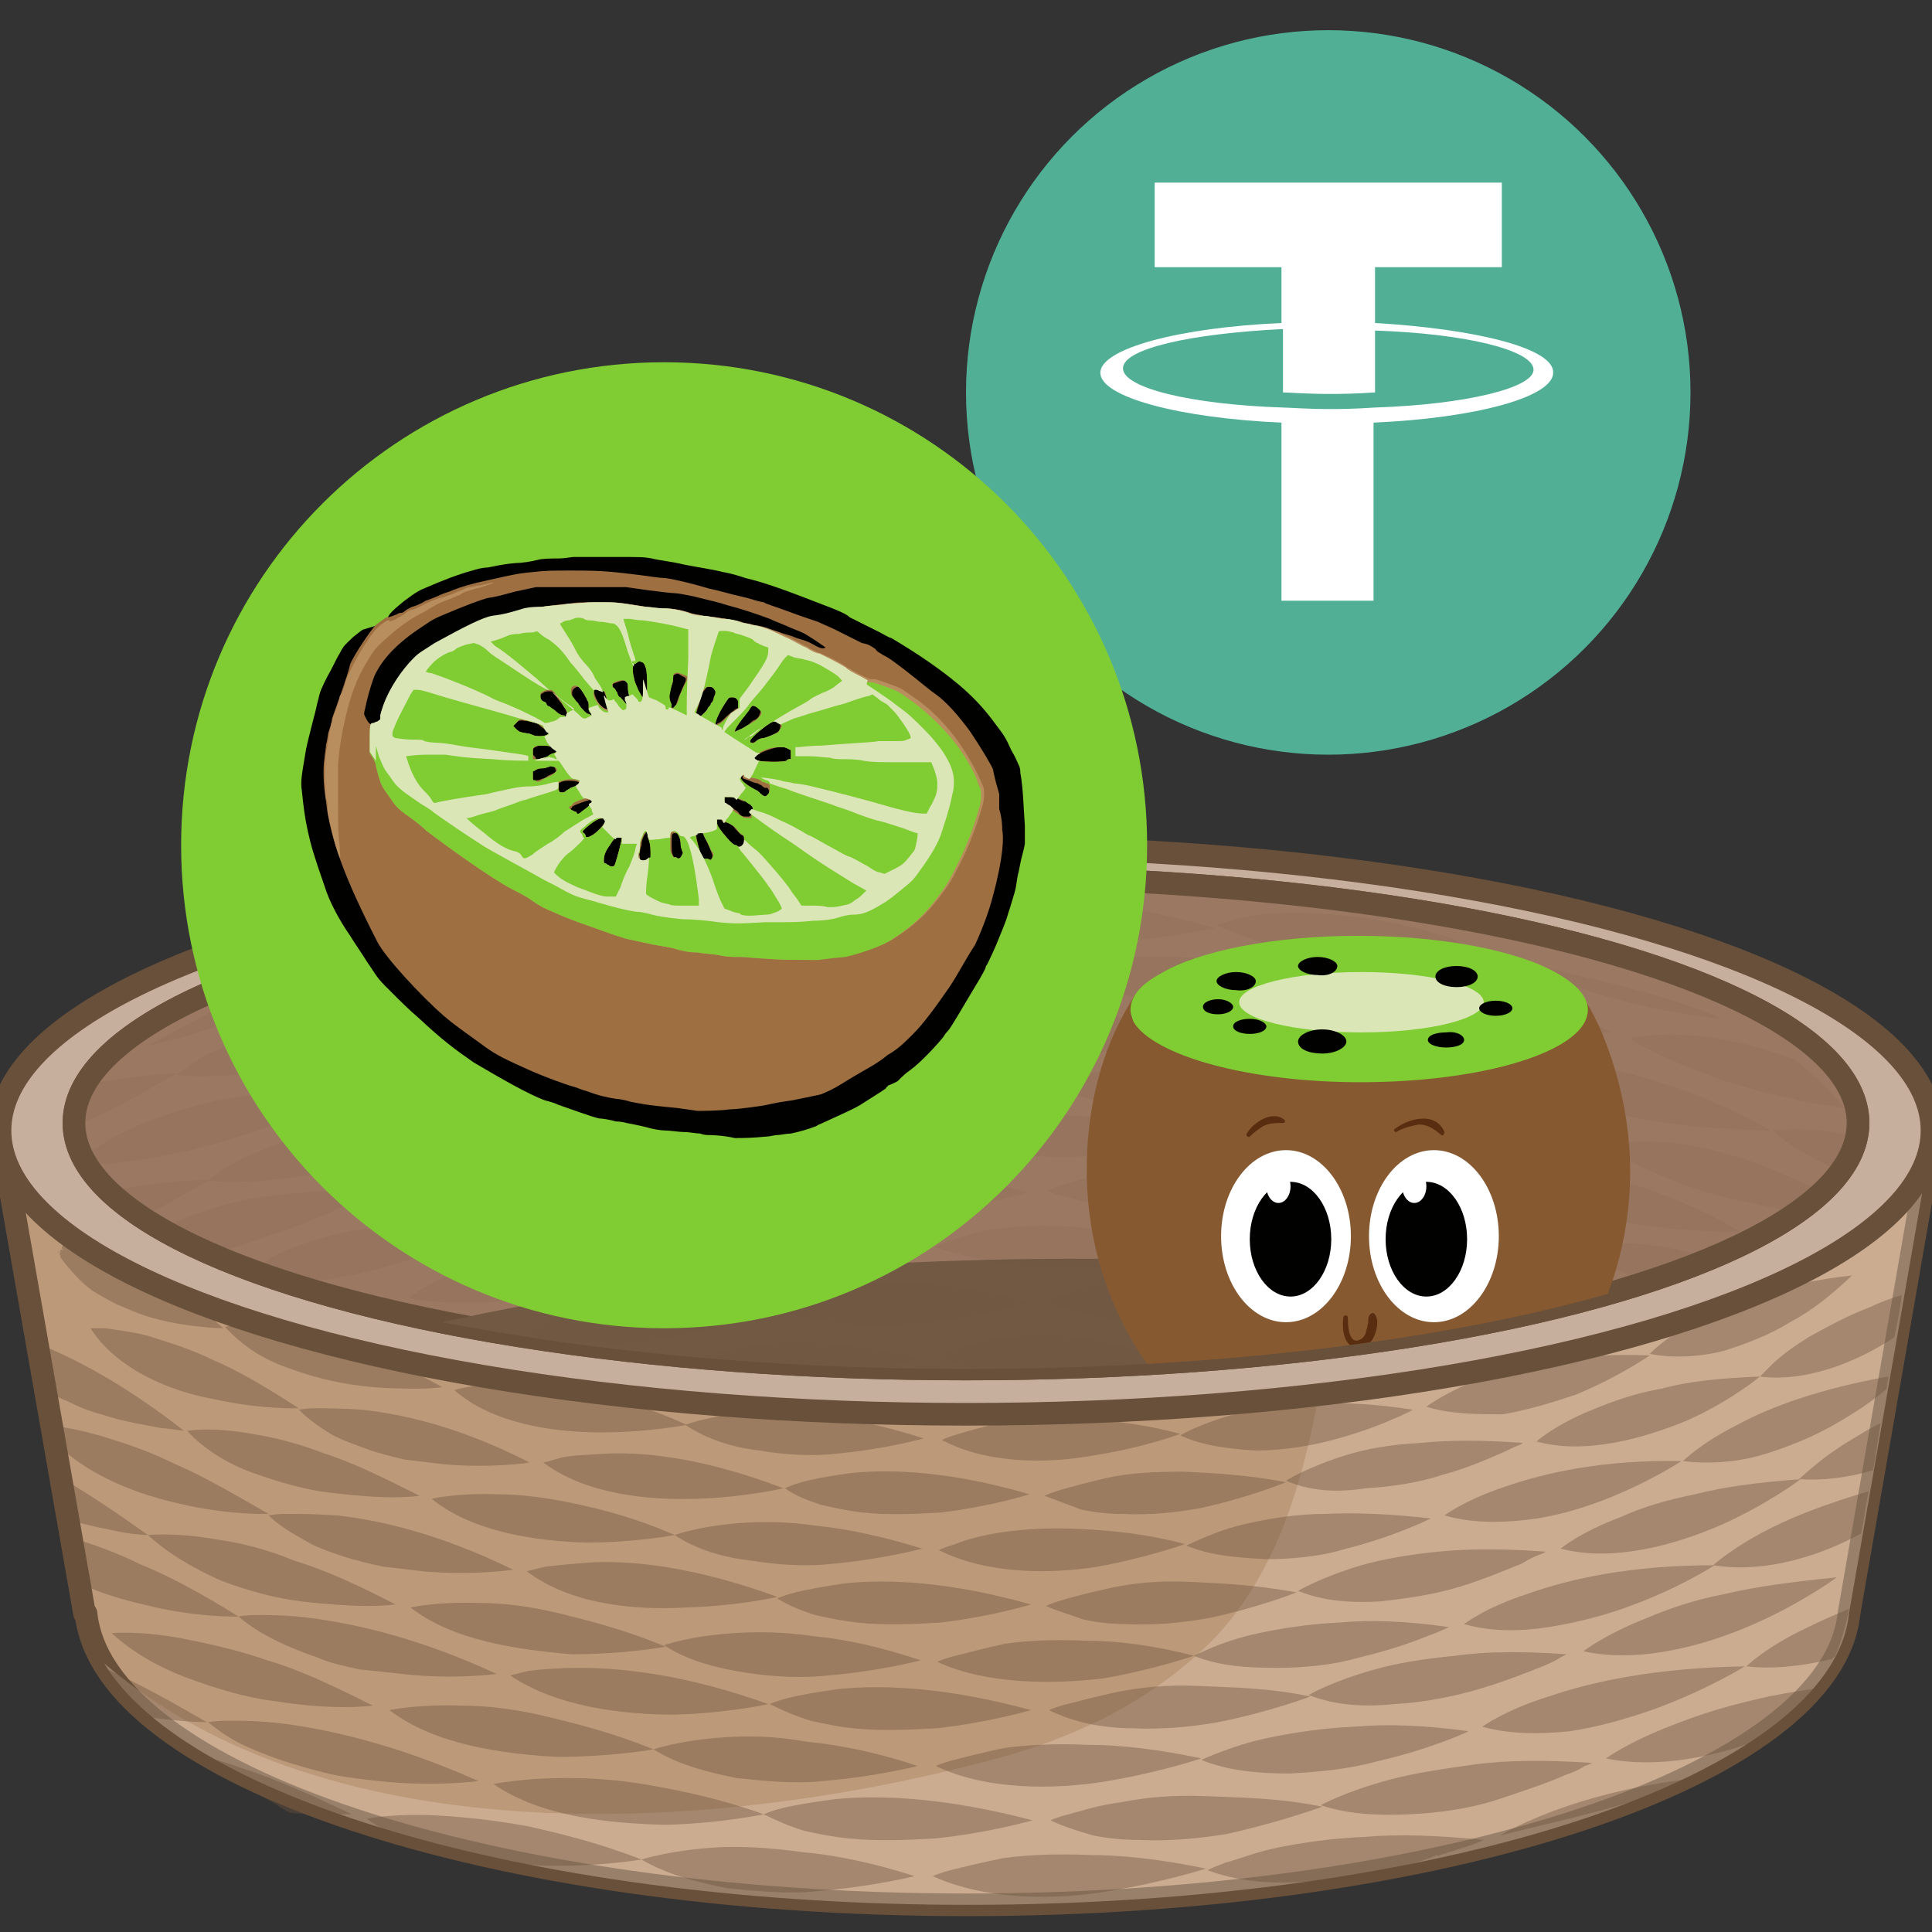 <svg xmlns="http://www.w3.org/2000/svg" xmlns:xlink="http://www.w3.org/1999/xlink" style="enable-background:new 0 0 128 128" id="Layer_1" x="0" y="0" version="1.1" viewBox="0 0 128 128" xml:space="preserve"><rect x="0" y="0" width="128" height="128" fill="#333333" stroke="none"/><style type="text/css">.st0{fill:#bc9979;stroke:#68503a;stroke-width:1.5;stroke-linecap:round;stroke-linejoin:round;stroke-miterlimit:10}.st1{opacity:.4;fill:#e2c9b5}.st2{fill:#c6af9d}.st2,.st3,.st4{stroke:#68503a;stroke-width:1.5;stroke-linecap:round;stroke-linejoin:round;stroke-miterlimit:10}.st3{fill:#d69e70}.st4{fill:#9b7861}.st5{fill:#725944}.st6{opacity:.4}.st7{fill:#68503a}.st8{opacity:.1}.st8,.st9{clip-path:url(#SVGID_2_)}.st10{fill:#875930}.st11{fill:#80cc33}.st12{fill:#dbe6b7}.st13{fill:#010100}.st14{fill:#fff}.st15{fill:#592d0f}.st16{fill:#50af95}.st17{fill-rule:evenodd;clip-rule:evenodd;fill:#fff}.st18{fill:#010100}.st18,.st19,.st20,.st21,.st22{clip-path:url(#SVGID_4_)}.st19{fill:#9e6f41}.st20{fill:#b98e5e}.st21{fill:#80cc33}.st22{fill:#dbe6b7}</style><g><g><path d="M128,75.3l-2.4,0.5L0.2,76.1l5.4,30.8h0.1c1.1,10.7,26.8,19.3,58.4,19.3s57.3-8.6,58.4-19.3h0L128,75.3z" class="st0"/><path d="M125.6,75.7l-36.6,0.1c-0.3,4.9-0.6,9.7-1.3,14.6c-1,6.4-2.7,13.5-7.4,18.3c-4.1,4.1-9.4,6.6-15,8 c-17.8,4.7-43.3,6.4-58.4-6.5c5.5,9.1,29,16,57.2,16c31.6,0,57.3-8.6,58.4-19.3h0l5.5-31.6L125.6,75.7z" class="st1"/><ellipse cx="64" cy="74.9" class="st2" rx="64" ry="18.8"/><ellipse cx="64" cy="74.4" class="st3" rx="59.1" ry="16.3"/><ellipse cx="64" cy="74.4" class="st4" rx="59.1" ry="16.3"/><path d="M73.4,83.4c-14.8-0.1-29.7,1-44.1,4.2c9.7,1.9,21.7,3.1,34.7,3.1c16.1,0,30.7-1.8,41.3-4.7 C94.9,83.8,83.9,83.4,73.4,83.4z" class="st5"/><g class="st6"><g><path d="M6.5,82.8c-0.5-0.2-0.8-0.3-1.2-0.3c-0.3-0.1-0.6-0.1-0.8-0.1c-0.1,0-0.1,0-0.2,0.1l-0.1,0c0,0,0,0-0.1,0.1 l0,0l0,0.1c0,0,0,0.1,0.1,0.1c0,0.1,0.1,0.1,0.1,0.1l-0.2-0.1l-0.1,0l0,0c-0.1,0.1-0.1,0.2-0.2,0.2c0,0,0,0,0,0L4,82.8l0,0 l0,0.1C4,83,3.9,83,4,83.2c0,0,0,0.1,0,0.1c0.6,0.8,1.3,1.6,2.1,2.2c0.5,0.3,1,0.6,1.6,0.9c0.7,0.3,1.4,0.6,2,0.8 c1.3,0.4,2.6,0.6,3.6,0.7c0.9,0.1,1.5,0.1,1.5,0.1C11.2,84.9,8.4,83.4,6.5,82.8z" class="st7"/><path d="M6,88c0,0,0.4,0,1,0c0.6,0.1,1.6,0.2,2.8,0.5c1.2,0.4,2.7,0.8,4.3,1.6c1.7,0.7,3.5,1.8,5.7,3.2 c0,0-2.5,0.1-5.6-0.6C11.3,92.2,7.7,90.7,6,88z" class="st7"/><path d="M3.4,92.3c0.3,0.2,0.7,0.4,1,0.5c0.8,0.4,1.5,0.7,2.3,0.9c1.5,0.5,2.9,0.7,3.9,0.9c1,0.1,1.6,0.2,1.6,0.2 c-4.1-3.2-7.3-4.8-9.5-5.7C3.1,90.2,3.2,91.2,3.4,92.3z" class="st7"/><path d="M11.6,97c-1.8-0.9-3.4-1.4-4.7-1.8c-1.3-0.4-2.4-0.6-3.1-0.7c0,0,0,0-0.1,0c0.1,0.4,0.1,0.9,0.2,1.3 c2.1,2,5.2,3.2,7.9,3.8c3.3,0.8,6,0.7,6,0.7C15.5,99,13.5,97.8,11.6,97z" class="st7"/><path d="M4.6,100.7c1.3,0.4,2.5,0.6,3.4,0.8c1.1,0.2,1.8,0.2,1.8,0.2c-2.1-1.5-3.9-2.7-5.6-3.7 C4.3,98.8,4.5,99.8,4.6,100.7z" class="st7"/></g><g><path d="M5,102.4c0.2,0.8,0.4,1.7,0.5,2.6c1.3,0.6,2.7,1,4,1.3c3.5,0.9,6.3,0.8,6.3,0.8c-2.4-1.5-4.6-2.7-6.6-3.5 c-1.6-0.8-3.1-1.3-4.4-1.7C4.9,102,4.9,102.2,5,102.4z" class="st7"/><path d="M7.1,110.6c0.2,0.4,0.4,0.9,0.6,1.3c0.3,0.6,0.7,1.1,1.1,1.7c2.9,0.5,4.9,0.5,4.9,0.5 C11.3,112.7,9.1,111.5,7.1,110.6z" class="st7"/></g><g><path d="M14.9,87.9c0,0,1.5-0.3,4,0.1c1.3,0.2,2.8,0.5,4.5,1.2c1.8,0.5,3.7,1.5,5.9,2.7c0,0-0.6,0.1-1.6,0.1 c-1,0-2.4,0-3.9-0.2c-1.6-0.2-3.2-0.6-4.8-1.2C17.3,90,16,89.1,14.9,87.9z" class="st7"/><path d="M19.8,93.4c0,0,0.4-0.1,1.1-0.1c0.7,0,1.8,0,3.1,0.1c2.7,0.3,6.4,1.1,11.1,3.5c0,0-2.6,0.4-5.8,0.1 c-0.8-0.1-1.7-0.2-2.5-0.3c-0.8-0.2-1.7-0.4-2.5-0.7c-0.8-0.3-1.7-0.6-2.4-1C21.1,94.5,20.4,94,19.8,93.4z" class="st7"/><path d="M12.4,94.8c0,0,1.6-0.3,4.3,0.2c1.3,0.2,3,0.6,4.8,1.3c1.9,0.6,3.9,1.6,6.3,2.8c0,0-0.7,0.1-1.7,0.1 c-1.1,0-2.5-0.1-4.2-0.3c-1.7-0.2-3.4-0.7-5.1-1.3C15.1,97,13.5,96,12.4,94.8z" class="st7"/><path d="M17.8,100.4c0,0,0.4-0.1,1.2-0.1c0.8,0,1.9,0,3.3,0.1c2.8,0.3,6.8,1.2,11.7,3.6c0,0-2.7,0.4-6,0.1 c-0.8-0.1-1.7-0.2-2.6-0.3c-0.9-0.2-1.8-0.4-2.7-0.7c-0.9-0.3-1.8-0.6-2.6-1.1C19.2,101.5,18.4,101,17.8,100.4z" class="st7"/><path d="M9.8,101.7c0,0,1.8-0.2,4.6,0.3c1.4,0.2,3.2,0.6,5.1,1.4c2,0.6,4.2,1.6,6.7,2.9c0,0-0.7,0.1-1.8,0.1 c-1.1,0-2.7-0.1-4.4-0.3c-1.7-0.2-3.6-0.7-5.4-1.4C12.8,103.9,11.1,102.9,9.8,101.7z" class="st7"/></g><g><path d="M15.8,107.1c0,0,0.4-0.1,1.3-0.1c0.8,0,2,0,3.5,0.2c3,0.4,7.1,1.3,12.3,3.7c0,0-2.8,0.4-6.3,0 c-0.9-0.1-1.8-0.2-2.8-0.3c-0.9-0.2-1.9-0.4-2.8-0.8c-0.9-0.3-1.9-0.7-2.7-1.1C17.3,108.2,16.5,107.7,15.8,107.1z" class="st7"/><path d="M7.4,108.2c0,0,1.9-0.2,4.9,0.4c1.5,0.3,3.4,0.7,5.4,1.4c2.1,0.6,4.4,1.7,7,3c0,0-0.7,0.1-1.9,0.1 c-1.2,0-2.8-0.1-4.6-0.4c-1.8-0.2-3.8-0.8-5.7-1.5C10.6,110.5,8.8,109.5,7.4,108.2z" class="st7"/><path d="M13.8,114.1c0,0,0.5-0.1,1.3-0.1c0.9,0,2.1,0,3.7,0.2c3.1,0.4,7.5,1.4,12.9,3.8c0,0-2.9,0.4-6.6,0 c-0.9-0.1-1.9-0.2-2.9-0.4c-1-0.2-2-0.5-3-0.8c-1-0.3-2-0.7-2.9-1.1C15.4,115.3,14.5,114.7,13.8,114.1z" class="st7"/><path d="M17.5,119.1c0.6,0.3,1.1,0.7,1.7,1c0.8,0.1,1.5,0.1,2.1,0.1c1.2,0,2,0,2,0c-2.7-1.3-5.2-2.4-7.4-3.1 c-1.4-0.5-2.6-0.8-3.8-1.1C13.8,117.2,15.6,118,17.5,119.1z" class="st7"/></g><g><path d="M30.1,92.1c0,0,1.5-0.5,4.2-0.4c1.3,0,2.9,0.2,4.8,0.6c1.9,0.4,4,1,6.4,2.1c0,0-2.5,0.5-5.7,0.5 C36.6,94.9,32.6,94.3,30.1,92.1z" class="st7"/><path d="M36,96.9c0,0,0.4-0.1,1.1-0.3c0.7-0.2,1.8-0.2,3.2-0.3c2.8-0.1,6.6,0.4,11.6,2.3c0,0-2.5,0.6-5.8,0.7 C42.9,99.4,38.8,99,36,96.9z" class="st7"/><path d="M28.6,99.3c0,0,1.6-0.4,4.4-0.3c1.4,0,3.1,0.2,5,0.6c1.9,0.4,4.2,1,6.7,2.1c0,0-2.6,0.5-5.9,0.5 C35.5,102.1,31.3,101.5,28.6,99.3z" class="st7"/><path d="M34.9,104.1c0,0,0.4-0.1,1.2-0.3c0.8-0.1,1.9-0.2,3.3-0.3c2.9-0.1,6.9,0.4,12.1,2.3c0,0-2.6,0.6-6,0.7 C42,106.7,37.8,106.3,34.9,104.1z" class="st7"/><path d="M27.2,106.5c0,0,1.7-0.4,4.6-0.3c1.5,0,3.2,0.2,5.3,0.7c2,0.5,4.4,1.1,7,2.2c0,0-2.7,0.5-6.2,0.5 C34.3,109.3,30,108.7,27.2,106.5z" class="st7"/></g><g><path d="M33.8,111c0,0,0.4-0.1,1.2-0.3c0.8-0.1,2-0.2,3.4-0.2c3,0,7.2,0.5,12.5,2.4c0,0-2.7,0.6-6.2,0.7 C41.3,113.6,36.9,113.1,33.8,111z" class="st7"/><path d="M25.8,113.3c0,0,1.8-0.4,4.8-0.3c1.5,0,3.4,0.2,5.5,0.7c2.1,0.5,4.5,1.1,7.2,2.2c0,0-2.8,0.5-6.4,0.5 C33.3,116.2,28.8,115.6,25.8,113.3z" class="st7"/><path d="M32.7,118.2c0,0,0.4-0.1,1.3-0.2c0.8-0.1,2-0.2,3.6-0.2c1.5,0,3.4,0.1,5.6,0.5c2.2,0.4,4.6,0.9,7.4,1.9 c0,0-2.8,0.6-6.5,0.7C40.4,120.8,35.9,120.4,32.7,118.2z" class="st7"/><path d="M24.3,120.5c0,0,1.8-0.4,5-0.2c1.6,0.1,3.5,0.3,5.7,0.7c2.2,0.5,4.7,1.1,7.5,2.2c0,0-2.9,0.5-6.6,0.4 C32.1,123.4,27.5,122.8,24.3,120.5z" class="st7"/></g><g><path d="M45.4,94.4c0,0,1.5-0.6,4.2-0.8c1.4-0.1,3-0.1,4.9,0.2c1.9,0.2,4.2,0.7,6.7,1.5c0,0-2.5,0.7-5.7,1 c-1.6,0.2-3.4,0.1-5.2-0.2C48.6,95.9,46.9,95.4,45.4,94.4z" class="st7"/><path d="M52,98.6c0,0,0.4-0.2,1.1-0.4c0.7-0.2,1.8-0.4,3.2-0.6c2.8-0.3,6.8-0.1,11.9,1.4c0,0-2.5,0.8-5.8,1.2 c-1.6,0.1-3.5,0.2-5.3,0c-0.9-0.1-1.8-0.3-2.7-0.5C53.5,99.4,52.7,99.1,52,98.6z" class="st7"/><path d="M44.7,101.7c0,0,1.6-0.6,4.4-0.8c1.4-0.1,3.1-0.1,5.1,0.2c2,0.2,4.3,0.7,6.9,1.5c0,0-2.6,0.7-5.9,1 c-1.7,0.2-3.5,0.1-5.4-0.2C48,103.2,46.2,102.7,44.7,101.7z" class="st7"/><path d="M51.5,105.9c0,0,0.4-0.2,1.2-0.4c0.8-0.2,1.9-0.4,3.3-0.6c2.9-0.3,7-0.1,12.3,1.4c0,0-2.6,0.8-6,1.2 c-1.7,0.1-3.6,0.2-5.5,0c-0.9-0.1-1.9-0.3-2.8-0.5C53.1,106.7,52.3,106.4,51.5,105.9z" class="st7"/><path d="M44,109c0,0,1.6-0.6,4.6-0.8c1.5-0.1,3.2-0.1,5.3,0.2c2.1,0.2,4.4,0.7,7.1,1.6c0,0-2.6,0.7-6.1,1 c-1.7,0.2-3.7,0.1-5.6-0.2C47.4,110.5,45.5,110,44,109z" class="st7"/></g><g><path d="M51,112.9c0,0,0.4-0.2,1.2-0.4c0.8-0.2,1.9-0.4,3.4-0.6c3-0.3,7.2-0.1,12.7,1.4c0,0-2.7,0.8-6.2,1.2 c-1.8,0.1-3.7,0.2-5.6,0c-1-0.1-1.9-0.3-2.8-0.5C52.7,113.7,51.8,113.3,51,112.9z" class="st7"/><path d="M43.3,115.9c0,0,1.7-0.6,4.7-0.8c1.5-0.1,3.3-0.1,5.5,0.3c2.1,0.2,4.6,0.7,7.3,1.6c0,0-2.7,0.7-6.3,1 c-1.8,0.2-3.8,0-5.7-0.2C46.8,117.4,44.9,116.9,43.3,115.9z" class="st7"/><path d="M50.6,120.2c0,0,0.4-0.2,1.2-0.4c0.8-0.2,2-0.4,3.5-0.6c3.1-0.3,7.4-0.1,13.1,1.4c0,0-2.7,0.8-6.4,1.2 c-1.8,0.1-3.8,0.2-5.8,0c-1-0.1-2-0.3-2.9-0.5C52.3,121,51.4,120.6,50.6,120.2z" class="st7"/><path d="M42.5,123.2c0,0,1.8-0.6,4.9-0.8c1.6-0.1,3.5,0,5.7,0.3c2.2,0.2,4.7,0.7,7.5,1.6c0,0-2.8,0.7-6.5,1 c-1.8,0.2-3.9,0-5.9-0.2C46.2,124.7,44.2,124.2,42.5,123.2z" class="st7"/></g><g><path d="M62.4,95.4c0,0,0.4-0.2,1.1-0.4c0.7-0.2,1.7-0.5,3.1-0.8c1.3-0.2,3-0.3,4.9-0.2c1.9,0.1,4.1,0.3,6.7,1 c0,0-2.4,0.9-5.6,1.4C69.4,97,65.4,97,62.4,95.4z" class="st7"/><path d="M69.2,99.1c0,0,0.4-0.2,1.1-0.4c0.7-0.2,1.8-0.5,3.1-0.8c1.4-0.3,3-0.4,5-0.4c2,0.1,4.2,0.2,6.8,0.7 c0,0-2.4,1-5.6,1.7c-1.6,0.3-3.4,0.5-5.3,0.4c-0.9,0-1.8-0.1-2.7-0.3C70.8,99.7,70,99.4,69.2,99.1z" class="st7"/><path d="M62.2,102.7c0,0,0.4-0.2,1.1-0.4c0.7-0.3,1.8-0.6,3.2-0.8c1.4-0.2,3.1-0.3,5.1-0.2c2,0.1,4.3,0.3,6.9,1 c0,0-2.5,0.9-5.8,1.5C69.5,104.3,65.4,104.3,62.2,102.7z" class="st7"/><path d="M69.3,106.4c0,0,0.4-0.2,1.1-0.4c0.7-0.2,1.8-0.5,3.2-0.8c1.4-0.3,3.1-0.5,5.2-0.4c2.1,0.1,4.4,0.2,7.1,0.7 c0,0-2.5,1-5.8,1.7c-1.7,0.3-3.6,0.5-5.5,0.4c-0.9,0-1.9-0.1-2.8-0.3C71,107,70.2,106.8,69.3,106.4z" class="st7"/><path d="M62.1,110.1c0,0,0.4-0.2,1.2-0.4c0.8-0.2,1.9-0.5,3.3-0.8c1.4-0.2,3.2-0.3,5.3-0.2c2.1,0,4.5,0.3,7.2,1 c0,0-2.6,0.9-6,1.5C69.7,111.6,65.3,111.6,62.1,110.1z" class="st7"/></g><g><path d="M69.5,113.3c0,0,0.4-0.2,1.2-0.4c0.8-0.2,1.9-0.5,3.3-0.8c1.5-0.3,3.3-0.5,5.4-0.4c2.1,0.1,4.6,0.1,7.4,0.7 c0,0-2.6,1-6.1,1.7c-1.7,0.3-3.7,0.5-5.7,0.4c-1,0-1.9-0.1-2.9-0.3C71.2,114,70.3,113.7,69.5,113.3z" class="st7"/><path d="M62,117c0,0,0.4-0.2,1.2-0.4c0.8-0.2,1.9-0.5,3.4-0.8c1.5-0.2,3.3-0.3,5.5-0.2c2.2,0,4.6,0.3,7.5,0.9 c0,0-2.7,0.9-6.2,1.5C69.8,118.6,65.3,118.6,62,117z" class="st7"/><path d="M69.6,120.6c0,0,0.4-0.2,1.2-0.4c0.8-0.2,1.9-0.6,3.5-0.8c1.5-0.3,3.4-0.5,5.6-0.4c2.2,0.1,4.8,0.1,7.7,0.7 c0,0-2.7,1-6.3,1.8c-1.8,0.3-3.8,0.5-5.9,0.4c-1,0-2-0.1-3-0.3C71.4,121.3,70.4,121,69.6,120.6z" class="st7"/><path d="M61.8,124.3c0,0,0.4-0.2,1.2-0.4c0.8-0.2,2-0.5,3.5-0.8c1.5-0.2,3.4-0.3,5.7-0.2c2.2,0,4.8,0.3,7.7,0.9 c0,0-2.8,0.9-6.5,1.5C69.9,125.9,65.3,125.9,61.8,124.3z" class="st7"/></g><g><path d="M78.2,95.1c0,0,0.3-0.2,1-0.5c0.7-0.3,1.7-0.7,3-1c1.3-0.3,2.9-0.5,4.8-0.6c1.9-0.1,4.1,0,6.6,0.4 c0,0-0.5,0.3-1.5,0.7c-0.9,0.4-2.3,0.9-3.8,1.3c-1.5,0.4-3.3,0.7-5.1,0.7C81.5,96,79.7,95.8,78.2,95.1z" class="st7"/><path d="M85.2,98.1c0,0,1.4-0.9,4-1.7c1.3-0.4,2.9-0.7,4.9-0.8c1.9-0.2,4.2-0.2,6.8,0c0,0-0.1,0.1-0.4,0.2 c-0.3,0.1-0.6,0.3-1.1,0.5c-0.9,0.4-2.3,1-3.8,1.4c-1.5,0.5-3.3,0.8-5.1,0.9C88.6,98.9,86.8,98.8,85.2,98.1z" class="st7"/><path d="M78.6,102.4c0,0,0.4-0.2,1.1-0.5c0.7-0.3,1.7-0.7,3.1-1c1.4-0.3,3.1-0.6,5-0.6c2-0.1,4.3,0,7,0.3 c0,0-0.6,0.3-1.6,0.7c-1,0.4-2.4,0.9-4,1.3c-1.6,0.5-3.5,0.7-5.3,0.7C82.1,103.2,80.3,103.1,78.6,102.4z" class="st7"/><path d="M86,105.4c0,0,1.5-0.9,4.2-1.7c1.4-0.4,3.1-0.7,5.1-0.9c2-0.2,4.4-0.2,7.1,0c0,0-0.1,0.1-0.4,0.2 c-0.3,0.1-0.7,0.3-1.2,0.6c-1,0.4-2.4,1-4,1.5c-1.6,0.5-3.5,0.8-5.4,1C89.6,106.2,87.7,106.1,86,105.4z" class="st7"/><path d="M79.1,109.7c0,0,0.4-0.2,1.1-0.5c0.7-0.3,1.8-0.7,3.2-1c1.4-0.3,3.2-0.6,5.3-0.7c2.1-0.2,4.5-0.1,7.3,0.3 c0,0-0.6,0.3-1.7,0.7c-1,0.4-2.5,0.9-4.2,1.3c-1.7,0.5-3.6,0.7-5.5,0.7C82.7,110.5,80.8,110.4,79.1,109.7z" class="st7"/></g><g><path d="M86.7,112.3c0,0,1.5-0.9,4.4-1.7c1.4-0.4,3.2-0.7,5.3-0.9c2.1-0.3,4.6-0.3,7.4-0.1c0,0-0.2,0.1-0.4,0.2 c-0.3,0.2-0.7,0.4-1.2,0.6c-1,0.4-2.5,1-4.2,1.5c-1.7,0.5-3.7,0.9-5.6,1C90.4,113.1,88.5,113,86.7,112.3z" class="st7"/><path d="M79.6,116.6c0,0,0.4-0.2,1.2-0.5c0.8-0.3,1.9-0.7,3.4-1c1.5-0.3,3.3-0.6,5.5-0.7c2.2-0.2,4.7-0.1,7.6,0.3 c0,0-0.6,0.3-1.7,0.7c-1.1,0.4-2.6,0.9-4.4,1.3c-1.8,0.5-3.8,0.7-5.8,0.8C83.3,117.5,81.3,117.3,79.6,116.6z" class="st7"/><path d="M87.5,119.6c0,0,1.6-0.9,4.6-1.7c1.5-0.4,3.4-0.7,5.6-1c2.2-0.3,4.8-0.3,7.8-0.1c0,0-0.2,0.1-0.5,0.2 c-0.3,0.2-0.7,0.4-1.3,0.6c-1.1,0.5-2.6,1-4.4,1.6c-1.8,0.6-3.8,0.9-5.9,1C91.3,120.3,89.3,120.2,87.5,119.6z" class="st7"/><path d="M95.4,122.9c0.6-0.2,1.3-0.4,1.9-0.6c0.6-0.2,1-0.4,1-0.4c-3-0.3-5.6-0.4-7.9-0.2c-2.3,0.1-4.2,0.4-5.7,0.7 c-1.5,0.3-2.7,0.8-3.5,1c-0.8,0.3-1.2,0.5-1.2,0.5c1.8,0.7,3.9,0.9,5.9,0.8c2.1-0.1,4.1-0.3,6-0.8c1.2-0.3,2.4-0.6,3.3-1 C95.3,123,95.4,122.9,95.4,122.9z" class="st7"/></g><g><path d="M94.5,93.2c0,0,1.3-1,3.7-1.9c2.5-0.9,6.1-1.7,11.1-1.5c0,0-2,1.4-4.9,2.6c-1.5,0.5-3.1,1-4.8,1.3 C97.9,93.7,96.1,93.7,94.5,93.2z" class="st7"/><path d="M101.8,95.5c0,0,1.2-1.1,3.7-2.1c1.2-0.5,2.8-1.1,4.6-1.4c1.8-0.5,4-0.7,6.5-0.8c0,0-1.9,1.6-4.8,2.9 C108.9,95.3,105,96.4,101.8,95.5z" class="st7"/><path d="M95.7,100.4c0,0,1.3-1,4-1.9c2.6-0.9,6.4-1.8,11.7-1.7c0,0-2.1,1.4-5.2,2.6c-1.6,0.6-3.3,1.1-5.1,1.3 C99.3,100.9,97.4,100.9,95.7,100.4z" class="st7"/><path d="M103.4,102.6c0,0,1.3-1.1,4-2.1c1.3-0.6,2.9-1.1,4.9-1.5c1.9-0.5,4.3-0.8,7-1c0,0-2.1,1.6-5.2,3 C110.9,102.4,106.8,103.5,103.4,102.6z" class="st7"/><path d="M97,107.6c0,0,1.4-1.1,4.2-2c2.8-1,6.8-1.9,12.4-1.9c0,0-2.3,1.5-5.6,2.7c-1.6,0.6-3.5,1.1-5.4,1.4 C100.7,108.1,98.7,108.1,97,107.6z" class="st7"/></g><g><path d="M104.9,109.4c0,0,1.4-1.1,4.2-2.2c1.4-0.6,3.1-1.2,5.2-1.6c2.1-0.5,4.5-0.8,7.4-1.1c0,0-2.3,1.7-5.5,3.1 C112.8,109.1,108.5,110.2,104.9,109.4z" class="st7"/><path d="M98.2,114.4c0,0,1.5-1.1,4.4-2c2.9-1,7.1-1.9,13-2c0,0-2.4,1.5-5.9,2.8c-1.7,0.6-3.7,1.2-5.7,1.5 C102,114.9,100,114.9,98.2,114.4z" class="st7"/><path d="M117,115.1c1.2-0.9,2.2-2,3.1-3.2c-1.4,0.2-2.6,0.4-3.8,0.7c-2.2,0.5-4,1.1-5.5,1.7 c-2.9,1.1-4.4,2.2-4.4,2.2C109.8,117.2,113.7,116.4,117,115.1z" class="st7"/><path d="M112.4,117.8c-3.5,0.4-6.3,1.1-8.4,1.8c-3,1-4.6,2-4.6,2c0,0,0,0,0,0C103.8,120.5,108.3,119.6,112.4,117.8z" class="st7"/></g><g><path d="M109.3,89.7c0,0,1.1-1.2,3.3-2.3c2.2-1.2,5.6-2.4,10.1-2.9c0,0-0.4,0.4-1.1,1c-0.7,0.6-1.7,1.4-3,2.1 c-1.3,0.8-2.8,1.4-4.4,1.9C112.6,89.9,110.9,90,109.3,89.7z" class="st7"/><path d="M125.5,88.6c0.2-0.9,0.4-1.9,0.5-2.8c-0.7,0.2-1.5,0.5-2.1,0.8c-1.6,0.6-3,1.4-4.1,2 c-1.1,0.7-1.9,1.3-2.4,1.8c-0.5,0.5-0.8,0.8-0.8,0.8C119.7,91.6,123.1,90.2,125.5,88.6z" class="st7"/><path d="M116.7,96.4c1.7-0.5,3.4-1.2,4.8-2c1.4-0.8,2.6-1.6,3.4-2.3c0,0,0,0,0.1-0.1c0-0.3,0.1-0.6,0.1-0.8 c-4.5,0.8-7.8,2-10,3.2c-2.4,1.2-3.6,2.4-3.6,2.4C113.1,97,115,96.9,116.7,96.4z" class="st7"/><path d="M124.1,97.4c0.2-1,0.3-2.1,0.5-3.1c-0.7,0.3-1.3,0.7-1.8,1c-1.2,0.7-2.1,1.4-2.7,1.9 c-0.6,0.5-0.9,0.8-0.9,0.8C120.8,98.1,122.5,97.9,124.1,97.4z" class="st7"/><path d="M119.1,103.3c1.5-0.4,2.9-1,4.2-1.7c0.2-0.9,0.3-1.9,0.5-2.8c-2.7,0.8-4.8,1.6-6.4,2.4 c-2.6,1.3-3.9,2.5-3.9,2.5C115.3,104,117.3,103.8,119.1,103.3z" class="st7"/></g><g><path d="M121.4,109.9c0,0,0-0.1,0.1-0.1c0,0,0,0,0.1-0.1c0.4-1,0.7-2,0.9-3.1c-1,0.4-1.9,0.8-2.7,1.2 c-2.8,1.3-4.1,2.6-4.1,2.6C117.4,110.6,119.4,110.4,121.4,109.9z" class="st7"/></g></g><g><defs><ellipse id="SVGID_1_" cx="64" cy="74.4" rx="59.1" ry="16.3"/></defs><clipPath id="SVGID_2_"><use style="overflow:visible" xlink:href="#SVGID_1_"/></clipPath><g class="st8"><g><path d="M4.2,102.5c-0.5,0.2-0.9,0.3-1.3,0.3c-0.3,0.1-0.6,0.1-0.8,0.1c-0.1,0-0.1,0-0.2-0.1l-0.1,0 c0,0,0,0-0.1-0.1l0,0l0-0.1c0,0,0.1-0.1,0.1-0.1c0-0.1,0.1-0.1,0.1-0.1l-0.2,0.1l-0.1,0l0,0c-0.1-0.1-0.1-0.2-0.2-0.2 c0,0,0,0,0,0l0.2,0.2l0,0l0-0.1c0-0.1-0.1-0.2,0-0.3c0,0,0-0.1,0-0.1c0.6-0.8,1.4-1.6,2.2-2.2c0.5-0.3,1.1-0.6,1.6-0.9 c0.7-0.3,1.4-0.6,2.1-0.8c1.4-0.4,2.7-0.6,3.7-0.7c1-0.1,1.6-0.1,1.6-0.1C9,100.4,6.1,101.9,4.2,102.5z" class="st7"/><path d="M3.6,97.3c0,0,0.4,0,1.1,0c0.7-0.1,1.7-0.2,2.9-0.5c1.2-0.3,2.8-0.8,4.4-1.6c1.8-0.7,3.7-1.8,5.9-3.2 c0,0-2.6-0.1-5.8,0.6C9.1,93.1,5.3,94.6,3.6,97.3z" class="st7"/><path d="M0.9,93c0.4-0.2,0.7-0.4,1.1-0.5c0.8-0.4,1.6-0.7,2.4-0.9c1.6-0.5,3-0.7,4.1-0.9c1.1-0.1,1.7-0.2,1.7-0.2 c-4.2,3.2-7.5,4.8-9.9,5.7C0.6,95.1,0.8,94.1,0.9,93z" class="st7"/><path d="M9.5,88.3c-1.8,0.9-3.5,1.4-4.9,1.8c-1.4,0.4-2.5,0.6-3.3,0.7c0,0,0,0-0.1,0c0.1-0.4,0.1-0.9,0.2-1.3 c2.2-2,5.4-3.2,8.2-3.8c3.4-0.8,6.2-0.7,6.2-0.7C13.5,86.3,11.4,87.5,9.5,88.3z" class="st7"/><path d="M2.2,84.6c1.4-0.4,2.6-0.6,3.5-0.7c1.1-0.2,1.9-0.2,1.9-0.2c-2.1,1.5-4.1,2.7-5.9,3.7 C1.9,86.5,2,85.5,2.2,84.6z" class="st7"/></g><g><path d="M2.5,82.9c0.2-0.8,0.4-1.7,0.6-2.6c1.4-0.6,2.8-1,4.1-1.3c3.7-0.9,6.6-0.8,6.6-0.8 C11.3,79.7,9,80.9,7,81.8c-1.7,0.8-3.2,1.3-4.5,1.7C2.5,83.3,2.5,83.1,2.5,82.9z" class="st7"/><path d="M4.8,74.7c0.2-0.4,0.4-0.9,0.7-1.3c0.4-0.6,0.7-1.1,1.1-1.7c3-0.5,5.1-0.6,5.1-0.6 C9.2,72.6,6.9,73.8,4.8,74.7z" class="st7"/></g><g><path d="M12.9,97.4c0,0,1.6,0.3,4.1-0.1c1.3-0.2,2.9-0.5,4.6-1.2c1.8-0.5,3.8-1.5,6.1-2.7c0,0-0.6-0.1-1.7-0.1 c-1,0-2.5,0-4.1,0.2c-1.6,0.1-3.3,0.6-4.9,1.2C15.4,95.3,14,96.2,12.9,97.4z" class="st7"/><path d="M18,91.9c0,0,0.4,0.1,1.2,0.1c0.7,0,1.8,0,3.2-0.1c2.8-0.3,6.6-1.1,11.5-3.5c0,0-2.7-0.4-6-0.1 c-0.8,0.1-1.7,0.2-2.6,0.3c-0.9,0.2-1.8,0.4-2.6,0.7c-0.9,0.3-1.7,0.6-2.5,1C19.3,90.8,18.6,91.3,18,91.9z" class="st7"/><path d="M10.2,90.5c0,0,1.7,0.3,4.4-0.2c1.4-0.2,3.1-0.6,5-1.3c2-0.6,4.1-1.6,6.5-2.8c0,0-0.7-0.1-1.8-0.1 c-1.1,0-2.6,0.1-4.3,0.3c-1.7,0.2-3.5,0.7-5.3,1.3C13,88.3,11.4,89.3,10.2,90.5z" class="st7"/><path d="M15.9,84.9c0,0,0.4,0.1,1.2,0.1c0.8,0,2,0,3.4-0.1c2.9-0.3,7-1.2,12.1-3.6c0,0-2.8-0.4-6.3-0.1 c-0.9,0.1-1.8,0.2-2.8,0.3c-0.9,0.2-1.9,0.4-2.8,0.7c-0.9,0.3-1.8,0.6-2.7,1.1C17.3,83.8,16.5,84.3,15.9,84.9z" class="st7"/><path d="M7.6,83.6c0,0,1.8,0.2,4.8-0.3c1.5-0.2,3.3-0.6,5.3-1.4c2.1-0.6,4.3-1.6,6.9-2.9c0,0-0.7-0.1-1.9-0.1 c-1.2,0-2.8,0.1-4.6,0.3c-1.8,0.2-3.8,0.7-5.6,1.4C10.6,81.4,8.9,82.4,7.6,83.6z" class="st7"/></g><g><path d="M13.8,78.2c0,0,0.5,0.1,1.3,0.1c0.8,0,2.1,0,3.6-0.2c3.1-0.4,7.4-1.3,12.7-3.7c0,0-2.9-0.4-6.6,0 C24,74.5,23,74.6,22,74.8c-1,0.2-2,0.4-3,0.8c-1,0.3-1.9,0.7-2.8,1.1C15.4,77.1,14.5,77.6,13.8,78.2z" class="st7"/><path d="M5.1,77.1c0,0,1.9,0.2,5.1-0.4c1.6-0.3,3.5-0.7,5.6-1.4c2.2-0.6,4.6-1.7,7.3-3c0,0-0.7-0.1-2-0.1 c-1.2,0-2.9,0.1-4.8,0.4c-1.9,0.2-4,0.8-6,1.5C8.4,74.8,6.5,75.8,5.1,77.1z" class="st7"/><path d="M11.7,71.2c0,0,0.5,0.1,1.4,0.1c0.9,0,2.2,0,3.8-0.2c3.3-0.4,7.8-1.4,13.4-3.8c0,0-3-0.4-6.9,0 c-1,0.1-2,0.2-3,0.4c-1,0.2-2.1,0.5-3.1,0.8c-1,0.3-2,0.7-3,1.1C13.3,70,12.5,70.6,11.7,71.2z" class="st7"/><path d="M15.5,66.2c0.6-0.3,1.2-0.7,1.8-1c0.8-0.1,1.5-0.1,2.1-0.1c1.3,0,2,0,2,0c-2.8,1.3-5.4,2.4-7.7,3.1 c-1.4,0.5-2.7,0.8-3.9,1.1C11.7,68.2,13.6,67.3,15.5,66.2z" class="st7"/></g><g><path d="M28.6,93.2c0,0,1.6,0.5,4.3,0.4c1.4,0,3.1-0.2,5-0.6c1.9-0.4,4.2-1,6.6-2.1c0,0-2.6-0.5-5.9-0.5 C35.4,90.4,31.3,91,28.6,93.2z" class="st7"/><path d="M34.8,88.4c0,0,0.4,0.1,1.2,0.3c0.8,0.1,1.9,0.2,3.3,0.3c2.9,0.1,6.9-0.4,12.1-2.3c0,0-2.6-0.6-6.1-0.7 C41.9,85.9,37.7,86.3,34.8,88.4z" class="st7"/><path d="M27.1,86c0,0,1.7,0.4,4.5,0.3c1.5,0,3.2-0.2,5.2-0.6c2-0.4,4.4-1,6.9-2.1c0,0-2.7-0.5-6.2-0.5 C34.2,83.2,29.9,83.8,27.1,86z" class="st7"/><path d="M33.6,81.2c0,0,0.4,0.1,1.2,0.3c0.8,0.1,1.9,0.2,3.4,0.3c3,0.1,7.2-0.4,12.6-2.3c0,0-2.7-0.6-6.3-0.7 C41,78.6,36.7,79,33.6,81.2z" class="st7"/><path d="M25.6,78.8c0,0,1.8,0.4,4.8,0.3c1.5,0,3.4-0.2,5.5-0.7c2.1-0.5,4.5-1.1,7.2-2.2c0,0-2.8-0.5-6.4-0.5 C33,76,28.6,76.6,25.6,78.8z" class="st7"/></g><g><path d="M32.5,74.3c0,0,0.4,0.1,1.3,0.3c0.8,0.1,2,0.2,3.6,0.2c3.1,0.1,7.5-0.5,13-2.4c0,0-2.8-0.6-6.5-0.7 C40.2,71.7,35.7,72.2,32.5,74.3z" class="st7"/><path d="M24.1,72c0,0,1.8,0.4,5,0.3c1.6,0,3.5-0.2,5.7-0.7c2.2-0.5,4.7-1.1,7.5-2.2c0,0-2.9-0.5-6.6-0.5 C31.9,69.1,27.3,69.7,24.1,72z" class="st7"/><path d="M31.3,67.1c0,0,0.5,0.1,1.3,0.2c0.9,0.1,2.1,0.2,3.7,0.2c1.6,0,3.6-0.1,5.8-0.5c2.3-0.4,4.8-0.9,7.7-1.9 c0,0-2.9-0.6-6.7-0.7C39.4,64.5,34.7,64.9,31.3,67.1z" class="st7"/><path d="M22.6,64.8c0,0,1.9,0.4,5.2,0.2c1.6-0.1,3.6-0.3,5.9-0.7c2.3-0.5,4.9-1.1,7.8-2.2c0,0-3-0.5-6.9-0.4 C30.8,61.9,25.9,62.5,22.6,64.8z" class="st7"/></g><g><path d="M44.6,90.9c0,0,1.6,0.6,4.4,0.8c1.4,0.1,3.1,0.1,5.1-0.2c2-0.2,4.3-0.7,6.9-1.5c0,0-2.6-0.7-6-1 c-1.7-0.2-3.6-0.1-5.4,0.2C47.8,89.4,46,89.9,44.6,90.9z" class="st7"/><path d="M51.3,86.7c0,0,0.4,0.2,1.2,0.4c0.8,0.2,1.9,0.4,3.3,0.6c2.9,0.3,7,0.1,12.3-1.4c0,0-2.6-0.8-6-1.2 c-1.7-0.1-3.6-0.2-5.5,0c-0.9,0.1-1.9,0.3-2.8,0.5C53,85.9,52.1,86.2,51.3,86.7z" class="st7"/><path d="M43.8,83.6c0,0,1.6,0.6,4.6,0.8c1.5,0.1,3.2,0.1,5.3-0.2c2.1-0.2,4.5-0.7,7.2-1.5c0,0-2.7-0.7-6.1-1 c-1.7-0.2-3.7-0.1-5.6,0.2C47.2,82.1,45.3,82.6,43.8,83.6z" class="st7"/><path d="M50.8,79.4c0,0,0.4,0.2,1.2,0.4c0.8,0.2,1.9,0.4,3.4,0.6c3,0.3,7.3,0.1,12.7-1.4c0,0-2.7-0.8-6.2-1.2 c-1.8-0.1-3.7-0.2-5.7,0c-1,0.1-1.9,0.3-2.9,0.5C52.5,78.6,51.7,78.9,50.8,79.4z" class="st7"/><path d="M43,76.3c0,0,1.7,0.6,4.7,0.8c1.5,0.1,3.4,0.1,5.5-0.2c2.2-0.2,4.6-0.7,7.4-1.6c0,0-2.7-0.7-6.3-1 c-1.8-0.2-3.8-0.1-5.8,0.2C46.6,74.8,44.7,75.3,43,76.3z" class="st7"/></g><g><path d="M50.4,72.4c0,0,0.4,0.2,1.2,0.4c0.8,0.2,2,0.4,3.5,0.6c3.1,0.3,7.5,0.1,13.1-1.4c0,0-2.8-0.8-6.4-1.2 c-1.8-0.1-3.9-0.2-5.9,0c-1,0.1-2,0.3-2.9,0.5C52.1,71.6,51.2,72,50.4,72.4z" class="st7"/><path d="M42.3,69.4c0,0,1.8,0.6,4.9,0.8c1.6,0.1,3.5,0,5.7-0.3c2.2-0.2,4.8-0.7,7.6-1.6c0,0-2.8-0.7-6.5-1 c-1.9-0.2-3.9,0-6,0.2C46,67.9,44,68.4,42.3,69.4z" class="st7"/><path d="M49.9,65.1c0,0,0.4,0.2,1.3,0.4c0.8,0.2,2.1,0.4,3.6,0.6c3.2,0.3,7.7,0.1,13.6-1.4c0,0-2.9-0.8-6.6-1.2 c-1.9-0.1-4-0.2-6,0c-1,0.1-2.1,0.3-3,0.5C51.7,64.3,50.7,64.7,49.9,65.1z" class="st7"/><path d="M41.6,62.1c0,0,1.8,0.6,5.1,0.8c1.6,0.1,3.6,0,5.9-0.3c2.3-0.2,4.9-0.7,7.8-1.6c0,0-2.9-0.7-6.7-1 c-1.9-0.2-4.1,0-6.2,0.2C45.3,60.6,43.3,61.1,41.6,62.1z" class="st7"/></g><g><path d="M62.1,89.9c0,0,0.4,0.2,1.1,0.4c0.7,0.2,1.8,0.5,3.2,0.8c1.4,0.2,3.1,0.3,5.1,0.2c2-0.1,4.3-0.3,6.9-1 c0,0-2.5-0.9-5.8-1.5C69.5,88.3,65.3,88.3,62.1,89.9z" class="st7"/><path d="M69.3,86.2c0,0,0.4,0.2,1.1,0.4c0.7,0.2,1.8,0.5,3.2,0.8c1.4,0.3,3.1,0.4,5.2,0.4c2.1-0.1,4.4-0.2,7.1-0.7 c0,0-2.5-1-5.8-1.7c-1.7-0.3-3.6-0.5-5.5-0.4c-0.9,0-1.9,0.1-2.8,0.3C71,85.6,70.1,85.9,69.3,86.2z" class="st7"/><path d="M62,82.6c0,0,0.4,0.2,1.2,0.4c0.8,0.2,1.9,0.5,3.3,0.8c1.4,0.2,3.2,0.3,5.3,0.2c2.1-0.1,4.5-0.3,7.2-1 c0,0-2.6-0.9-6-1.5C69.6,81,65.3,81,62,82.6z" class="st7"/><path d="M69.4,78.9c0,0,0.4,0.2,1.2,0.4c0.8,0.2,1.9,0.5,3.4,0.8c1.5,0.3,3.3,0.4,5.4,0.4c2.1-0.1,4.6-0.2,7.4-0.7 c0,0-2.6-1-6-1.7c-1.7-0.3-3.7-0.5-5.7-0.4c-1,0-2,0.1-2.9,0.3C71.1,78.3,70.2,78.5,69.4,78.9z" class="st7"/><path d="M61.9,75.2c0,0,0.4,0.2,1.2,0.4c0.8,0.2,1.9,0.5,3.4,0.8c1.5,0.2,3.3,0.3,5.5,0.2c2.2,0,4.7-0.3,7.5-1 c0,0-2.7-0.9-6.2-1.5C69.7,73.7,65.2,73.7,61.9,75.2z" class="st7"/></g><g><path d="M69.5,72c0,0,0.4,0.2,1.2,0.4c0.8,0.2,2,0.6,3.5,0.8c1.5,0.3,3.4,0.5,5.6,0.4c2.2-0.1,4.7-0.1,7.7-0.7 c0,0-2.7-1-6.3-1.7c-1.8-0.3-3.8-0.5-5.9-0.4c-1,0-2,0.1-3,0.3C71.3,71.3,70.4,71.6,69.5,72z" class="st7"/><path d="M61.7,68.3c0,0,0.4,0.2,1.2,0.4c0.8,0.2,2,0.5,3.6,0.8c1.6,0.2,3.5,0.3,5.7,0.2c2.2,0,4.8-0.3,7.8-0.9 c0,0-2.8-0.9-6.5-1.5C69.8,66.7,65.2,66.7,61.7,68.3z" class="st7"/><path d="M69.6,64.7c0,0,0.4,0.2,1.2,0.4c0.8,0.2,2,0.5,3.6,0.8c1.6,0.3,3.5,0.5,5.8,0.4c2.3-0.1,4.9-0.1,8-0.7 c0,0-2.8-1-6.5-1.8c-1.9-0.3-4-0.5-6.1-0.4c-1.1,0-2.1,0.1-3.1,0.3C71.5,64,70.5,64.3,69.6,64.7z" class="st7"/><path d="M61.6,61c0,0,0.4,0.2,1.3,0.4c0.8,0.2,2.1,0.5,3.7,0.8c1.6,0.2,3.6,0.3,5.9,0.2c2.3,0,5-0.3,8-0.9 c0,0-2.9-0.9-6.7-1.5C70,59.4,65.2,59.4,61.6,61z" class="st7"/></g><g><path d="M78.5,90.2c0,0,0.4,0.2,1.1,0.5c0.7,0.3,1.7,0.7,3.1,1c1.3,0.3,3,0.5,5,0.6c2,0.1,4.3,0,6.9-0.4 c0,0-0.6-0.3-1.6-0.7c-1-0.4-2.4-0.9-4-1.3c-1.6-0.4-3.4-0.7-5.3-0.7C82,89.3,80.2,89.5,78.5,90.2z" class="st7"/><path d="M85.9,87.2c0,0,1.4,0.9,4.2,1.7c1.4,0.4,3.1,0.7,5.1,0.8c2,0.2,4.3,0.2,7,0c0,0-0.1-0.1-0.4-0.2 c-0.3-0.1-0.6-0.3-1.1-0.5c-1-0.4-2.4-1-4-1.4c-1.6-0.5-3.5-0.8-5.3-0.9C89.4,86.4,87.6,86.5,85.9,87.2z" class="st7"/><path d="M79,82.9c0,0,0.4,0.2,1.1,0.5c0.7,0.3,1.8,0.7,3.2,1c1.4,0.3,3.2,0.6,5.2,0.6c2.1,0.1,4.5,0,7.2-0.3 c0,0-0.6-0.3-1.6-0.7c-1-0.4-2.5-0.9-4.2-1.3c-1.7-0.5-3.6-0.7-5.5-0.7C82.6,82.1,80.7,82.2,79,82.9z" class="st7"/><path d="M86.7,79.9c0,0,1.5,0.9,4.4,1.7c1.4,0.4,3.2,0.7,5.3,0.9c2.1,0.2,4.6,0.2,7.4,0c0,0-0.2-0.1-0.4-0.2 c-0.3-0.1-0.7-0.3-1.2-0.6c-1-0.4-2.5-1-4.2-1.5c-1.7-0.5-3.6-0.8-5.6-1C90.4,79.1,88.4,79.2,86.7,79.9z" class="st7"/><path d="M79.5,75.6c0,0,0.4,0.2,1.2,0.5c0.8,0.3,1.9,0.7,3.4,1c1.5,0.3,3.3,0.6,5.5,0.7c2.2,0.2,4.7,0.1,7.6-0.3 c0,0-0.6-0.3-1.7-0.7c-1.1-0.4-2.6-0.9-4.4-1.3c-1.8-0.5-3.8-0.7-5.7-0.7C83.3,74.8,81.3,74.9,79.5,75.6z" class="st7"/></g><g><path d="M87.4,73c0,0,1.6,0.9,4.5,1.7c1.5,0.4,3.3,0.7,5.5,0.9c2.2,0.3,4.8,0.2,7.7,0.1c0,0-0.2-0.1-0.5-0.2 c-0.3-0.2-0.7-0.4-1.3-0.6c-1.1-0.4-2.6-1-4.4-1.5c-1.8-0.5-3.8-0.9-5.8-1C91.3,72.2,89.2,72.3,87.4,73z" class="st7"/><path d="M80,68.7c0,0,0.4,0.2,1.2,0.5c0.8,0.3,2,0.7,3.5,1c1.5,0.3,3.4,0.6,5.7,0.7c2.3,0.2,4.9,0.1,7.9-0.3 c0,0-0.7-0.3-1.8-0.7c-1.1-0.4-2.7-0.9-4.5-1.3c-1.8-0.5-3.9-0.7-6-0.8C83.9,67.8,81.8,68,80,68.7z" class="st7"/><path d="M88.2,65.7c0,0,1.6,0.9,4.7,1.7c1.6,0.4,3.5,0.7,5.8,0.9c2.3,0.3,5,0.3,8.1,0.1c0,0-0.2-0.1-0.5-0.2 c-0.3-0.2-0.8-0.4-1.3-0.6c-1.1-0.5-2.7-1-4.6-1.6c-1.9-0.6-4-0.9-6.1-1C92.2,65,90.1,65.1,88.2,65.7z" class="st7"/><path d="M96.5,62.4c0.6,0.2,1.3,0.4,2,0.6c0.6,0.2,1,0.4,1,0.4c-3.1,0.3-5.9,0.4-8.2,0.2c-2.3-0.1-4.3-0.4-5.9-0.7 c-1.6-0.3-2.8-0.8-3.6-1.1c-0.8-0.3-1.2-0.5-1.2-0.5c1.9-0.7,4-0.9,6.2-0.8c2.2,0.1,4.3,0.3,6.2,0.8c1.3,0.3,2.5,0.6,3.5,1 C96.4,62.4,96.4,62.4,96.5,62.4z" class="st7"/></g><g><path d="M95.5,92.1c0,0,1.3,1,3.9,1.9c2.6,0.9,6.3,1.7,11.5,1.5c0,0-2.1-1.4-5.1-2.6c-1.5-0.5-3.3-1-5-1.3 C99,91.6,97.2,91.6,95.5,92.1z" class="st7"/><path d="M103.1,89.8c0,0,1.3,1.1,3.9,2.1c1.3,0.5,2.9,1.1,4.8,1.4c1.9,0.5,4.2,0.7,6.8,0.8c0,0-2-1.6-5-2.9 C110.5,90,106.5,89,103.1,89.8z" class="st7"/><path d="M96.8,84.9c0,0,1.4,1,4.1,1.9c2.7,0.9,6.7,1.8,12.2,1.7c0,0-2.2-1.4-5.4-2.6c-1.6-0.6-3.5-1.1-5.3-1.3 C100.5,84.4,98.5,84.4,96.8,84.9z" class="st7"/><path d="M104.7,82.7c0,0,1.4,1.1,4.1,2.1c1.3,0.6,3,1.1,5.1,1.5c2,0.5,4.5,0.8,7.2,1c0,0-2.2-1.6-5.4-3 C112.6,82.9,108.3,81.8,104.7,82.7z" class="st7"/><path d="M98.1,77.7c0,0,1.5,1.1,4.3,2c2.9,1,7.1,1.9,12.9,1.9c0,0-2.4-1.5-5.8-2.7c-1.7-0.6-3.7-1.1-5.6-1.4 C101.9,77.2,99.9,77.2,98.1,77.7z" class="st7"/></g><g><path d="M106.3,75.9c0,0,1.5,1.1,4.3,2.2c1.4,0.6,3.2,1.2,5.4,1.6c2.1,0.5,4.7,0.8,7.7,1.1c0,0-2.3-1.7-5.8-3.1 C114.5,76.2,110,75.1,106.3,75.9z" class="st7"/><path d="M99.3,70.9c0,0,1.5,1.1,4.5,2c3,1,7.4,1.9,13.5,2c0,0-2.5-1.5-6.1-2.8c-1.8-0.6-3.8-1.2-5.9-1.5 C103.3,70.4,101.2,70.4,99.3,70.9z" class="st7"/><path d="M118.9,70.2c1.2,0.9,2.3,2,3.3,3.2c-1.4-0.2-2.7-0.4-3.9-0.7c-2.3-0.5-4.2-1.1-5.7-1.7 c-3-1.1-4.6-2.2-4.6-2.2C111.4,68.1,115.5,68.9,118.9,70.2z" class="st7"/><path d="M114.1,67.5c-3.7-0.4-6.5-1.1-8.7-1.8c-3.1-1-4.8-2-4.8-2c0,0,0,0,0,0C105.1,64.8,109.9,65.7,114.1,67.5z" class="st7"/></g><g><path d="M110.9,95.6c0,0,1.1,1.2,3.5,2.3c2.3,1.2,5.8,2.4,10.5,2.9c0,0-0.4-0.4-1.1-1c-0.7-0.6-1.8-1.4-3.1-2.1 c-1.3-0.8-2.9-1.4-4.6-1.9C114.3,95.4,112.5,95.3,110.9,95.6z" class="st7"/><path d="M127.7,96.7c0.2,0.9,0.4,1.9,0.5,2.8c-0.8-0.2-1.5-0.5-2.2-0.8c-1.7-0.6-3.1-1.4-4.2-2 c-1.1-0.7-1.9-1.3-2.5-1.8c-0.6-0.5-0.8-0.8-0.8-0.8C121.7,93.7,125.2,95.1,127.7,96.7z" class="st7"/><path d="M118.6,88.9c1.8,0.5,3.6,1.2,5,2c1.5,0.8,2.7,1.6,3.5,2.3c0,0,0,0,0.1,0.1c0,0.3,0.1,0.6,0.1,0.8 c-4.6-0.8-8.1-2-10.4-3.2c-2.5-1.2-3.7-2.4-3.7-2.4C114.8,88.3,116.8,88.4,118.6,88.9z" class="st7"/><path d="M126.2,87.9c0.2,1,0.3,2.1,0.5,3.1c-0.7-0.4-1.3-0.7-1.9-1c-1.2-0.7-2.1-1.4-2.8-1.9 c-0.6-0.5-0.9-0.8-0.9-0.8C122.8,87.2,124.6,87.4,126.2,87.9z" class="st7"/><path d="M121.1,82c1.5,0.4,3,1,4.4,1.7c0.2,0.9,0.3,1.9,0.5,2.8c-2.8-0.8-5-1.6-6.7-2.4c-2.7-1.3-4-2.5-4-2.5 C117.1,81.3,119.2,81.5,121.1,82z" class="st7"/></g><g><path d="M123.4,75.4c0,0,0,0.1,0.1,0.1c0,0,0,0,0.1,0.1c0.4,1,0.7,2,1,3.1c-1.1-0.4-2-0.8-2.9-1.2 c-2.9-1.3-4.3-2.6-4.3-2.6C119.3,74.7,121.4,74.9,123.4,75.4z" class="st7"/></g></g><g class="st9"><g><path d="M104.8,65.9H75.2c-0.5,0.8-1,1.7-1.4,2.6c-1.2,2.7-1.8,5.8-1.8,9C72,88.8,80.1,98,90,98 c9.9,0,18-9.1,18-20.4c0-3.2-0.7-6.3-1.8-9C105.8,67.6,105.3,66.7,104.8,65.9z" class="st10"/><path d="M105.2,66.9c0,0.3-0.1,0.6-0.2,0.8c-1.2,2.3-7.4,4-14.9,4c-7.5,0-13.7-1.8-15-4c-0.1-0.3-0.2-0.5-0.2-0.8 c0-0.9,0.7-1.7,2-2.4C79.4,63,84.4,62,90,62c5.6,0,10.6,1,13.2,2.5C104.4,65.2,105.2,66,105.2,66.9z" class="st11"/><path d="M98.3,66.4c0,1.1-3.6,2-8.1,2c-4.5,0-8.1-0.9-8.1-2c0-1.1,3.6-2,8.1-2C94.7,64.4,98.3,65.3,98.3,66.4z" class="st12"/><g><path d="M81.7,66.7c0,0.3-0.5,0.5-1,0.5c-0.6,0-1-0.2-1-0.5c0-0.3,0.5-0.5,1-0.5C81.3,66.2,81.7,66.5,81.7,66.7z" class="st13"/><ellipse cx="99.1" cy="66.8" class="st13" rx="1.1" ry=".5"/><path d="M83.9,68c0,0.3-0.5,0.5-1.1,0.5c-0.6,0-1.1-0.2-1.1-0.5c0-0.3,0.5-0.5,1.1-0.5 C83.5,67.5,83.9,67.8,83.9,68z" class="st13"/><path d="M89.2,69c0,0.4-0.7,0.8-1.6,0.8c-0.9,0-1.6-0.3-1.6-0.8c0-0.4,0.7-0.8,1.6-0.8 C88.5,68.2,89.2,68.6,89.2,69z" class="st13"/><path d="M97,68.9c0,0.3-0.5,0.5-1.2,0.5c-0.6,0-1.2-0.2-1.2-0.5c0-0.3,0.5-0.5,1.2-0.5 C96.5,68.3,97,68.6,97,68.9z" class="st13"/><path d="M83.2,65c0-0.3-0.6-0.6-1.3-0.6c-0.7,0-1.3,0.3-1.3,0.6c0,0.3,0.6,0.6,1.3,0.6 C82.6,65.7,83.2,65.4,83.2,65z" class="st13"/><path d="M88.6,64c0-0.3-0.6-0.6-1.3-0.6c-0.7,0-1.3,0.3-1.3,0.6c0,0.3,0.6,0.6,1.3,0.6 C88,64.7,88.6,64.4,88.6,64z" class="st13"/><path d="M97.9,64.7c0-0.4-0.6-0.7-1.4-0.7c-0.8,0-1.4,0.3-1.4,0.7c0,0.4,0.6,0.7,1.4,0.7 C97.3,65.4,97.9,65.1,97.9,64.7z" class="st13"/></g><ellipse cx="85.2" cy="81.9" class="st14" rx="4.3" ry="5.7"/><ellipse cx="95" cy="81.9" class="st14" rx="4.3" ry="5.7"/><path d="M91.1,87.1c-0.1-0.2-0.3-0.1-0.4,0.1c-0.1,0.2,0,0.4-0.1,0.6c0,0.2-0.1,0.3-0.1,0.5 c-0.1,0.2-0.2,0.4-0.5,0.5c-0.7,0.2-0.7-1.2-0.7-1.5c0-0.2-0.3-0.2-0.3,0c-0.1,0.7,0,2,1,2c0.4,0,0.7-0.3,0.9-0.5 C91.2,88.3,91.4,87.5,91.1,87.1z" class="st15"/><path d="M85.1,74.2c-0.8-0.7-2.1,0.2-2.5,0.9c-0.1,0.1,0.1,0.3,0.2,0.2c0.3-0.3,0.6-0.5,0.9-0.7 c0.4-0.2,0.9-0.2,1.3-0.2C85.1,74.4,85.2,74.3,85.1,74.2z" class="st15"/><path d="M95.7,75c-0.6-1.4-2.4-0.9-3.3-0.2c-0.1,0.1,0,0.2,0.1,0.2c0.5-0.3,1-0.4,1.5-0.5c0.6,0,1,0.3,1.5,0.7 C95.6,75.3,95.7,75.1,95.7,75z" class="st15"/><ellipse cx="85.5" cy="82.1" class="st13" rx="2.7" ry="3.8"/><ellipse cx="94.5" cy="82.1" class="st13" rx="2.7" ry="3.8"/><ellipse cx="84.7" cy="78.6" class="st14" rx=".8" ry="1.1"/><ellipse cx="93.7" cy="78.6" class="st14" rx=".8" ry="1.1"/></g></g></g></g></g><circle cx="88" cy="26" r="24" class="st16"/><path d="M91.1,27L91.1,27c-0.2,0-1.1,0.1-3,0.1c-1.6,0-2.7-0.1-3.1-0.1l0,0c-6.1-0.2-10.6-1.3-10.6-2.6	c0-1.3,4.5-2.3,10.6-2.6V26c0.4,0,1.5,0.1,3.1,0.1c1.9,0,2.8-0.1,3-0.1v-4.1c6,0.2,10.5,1.3,10.5,2.6C101.6,25.7,97.1,26.8,91.1,27	L91.1,27L91.1,27z M91.1,21.4v-3.7h8.4v-5.6H76.5v5.6h8.4v3.7c-6.8,0.3-12,1.7-12,3.3c0,1.6,5.2,3,12,3.3v11.8H91V28	c6.8-0.3,11.9-1.7,11.9-3.3C103,23.1,97.9,21.8,91.1,21.4L91.1,21.4L91.1,21.4z M91.1,21.4L91.1,21.4z" class="st17"/><path d="M76,56c0,17.7-14.3,32-32,32S12,73.7,12,56s14.3-32,32-32S76,38.3,76,56" class="st11"/><g><defs><rect id="SVGID_3_" width="64" height="64" x="12" y="24"/></defs><clipPath id="SVGID_4_"><use style="overflow:visible" xlink:href="#SVGID_3_"/></clipPath><path d="M46.9,75.2c0,0-0.3,0-0.5-0.1c-0.3,0-0.7-0.1-1.1-0.1c-0.3,0-0.9-0.1-1.2-0.1c-0.3,0-0.9-0.1-1.2-0.2 c-0.8-0.2-1.4-0.3-1.4-0.3c0,0-0.3-0.1-0.7-0.1c-0.3-0.1-0.9-0.2-1.1-0.2c-0.5-0.1-2.1-0.7-2.7-0.9c-0.2-0.1-0.5-0.2-0.9-0.3 c-1.1-0.4-3-1.5-4.7-2.5c-1.3-0.9-2.1-1.5-3.6-2.9c-0.7-0.6-1.3-1.2-1.4-1.3c-0.1-0.1-0.5-0.5-0.9-0.9c-0.6-0.6-0.7-0.9-1.2-1.6 c-0.3-0.5-0.8-1.2-1.1-1.7c-0.7-1-1.4-2.3-1.7-3.3c-0.7-2-0.9-2.7-1.1-3.6c-0.2-0.9-0.3-1.7-0.4-2.7c-0.1-0.6,0-1.1,0.2-2.3 c0.1-0.7,0.2-1,0.6-2.6c0.1-0.3,0.2-0.9,0.3-1.2c0.1-0.5,0.2-0.7,0.6-1.5c0.3-0.5,0.6-1.2,0.8-1.5c0.3-0.6,0.4-0.6,0.9-1.1 c0.4-0.3,0.6-0.5,0.7-0.5c0.3-0.1,1-0.3,1-0.3c0,0,0,0,0,0.1c0,0,0,0.1,0,0.1c0,0,0.1,0,0.1-0.1c0,0,0.1-0.1,0.3-0.2 c0.2-0.1,0.2-0.2,0.2-0.3c0-0.2,0.1-0.4,1.1-1.2c0.8-0.6,1-0.7,1.5-0.9c0.9-0.4,2.2-0.9,3-1.1c0.3-0.1,0.7-0.2,1-0.2 c0.6-0.1,0.8-0.2,1.9-0.3c0.4,0,1-0.1,1.4-0.2c0.3-0.1,1-0.1,1.4-0.1c0.4,0,0.9-0.1,1-0.1c0.1,0,1.1,0,2.4,0c2.2,0,2.2,0,2.8,0.1 c0.3,0.1,1.3,0.2,2.1,0.4c1,0.2,1.8,0.3,2.6,0.5c0.6,0.1,1.2,0.3,1.5,0.4c1.3,0.3,2.9,0.9,4.7,1.6c1.6,0.6,2,0.8,2.2,1 c0.2,0.1,0.6,0.3,1,0.5c0.4,0.2,0.8,0.4,1,0.5c0.2,0.1,0.5,0.3,0.8,0.4c0.5,0.3,1.5,0.9,2.5,1.6c2,1.4,3.2,2.5,4.3,4 c0.6,0.8,0.7,0.9,1.1,1.8c0.3,0.5,0.4,0.8,0.5,1c0.1,0.2,0.1,0.4,0.1,0.5c0.2,1.1,0.2,2.2,0.3,3.5c0,0.2,0,0.6,0,1.2 c-0.1,0.6-0.2,0.7-0.4,1.8c-0.2,0.8-0.1,0.8-0.3,1.5c-0.1,0.3-0.2,0.7-0.4,1.3c-0.2,0.7-0.4,1.1-0.8,2.1c-0.3,0.7-0.6,1.3-0.6,1.3 c0,0-0.1,0.1-0.1,0.2c-0.1,0.3-0.6,1.1-0.9,1.6c-0.6,1-1.4,2.4-1.6,2.6c0,0-0.2,0.2-0.3,0.4c-0.4,0.5-1.5,1.7-2.2,2.2 c-0.3,0.2-0.6,0.5-0.6,0.5c0,0-0.1,0.1-0.2,0.2s-0.4,0.2-0.6,0.3c0,0-0.1,0-0.1,0.1c-0.1,0-0.1,0.1-0.1,0.1 c-0.1,0.1-1.4,0.9-1.7,1.1c-0.5,0.3-1.2,0.6-2.5,1.2c-0.2,0.1-0.3,0.1-0.4,0.2c-0.5,0.2-1.2,0.4-1.7,0.5c-0.3,0-0.7,0.1-0.9,0.1 c-0.2,0-0.5,0.1-0.7,0.1c-0.2,0-0.7,0.1-2.1,0.1C47.8,75.2,47,75.2,46.9,75.2" class="st18"/><path d="M60.5,68.5c0.7-0.7,1.5-1.8,2.4-3.1c0.6-0.9,1.1-1.9,1.7-2.8c0.6-1.3,1-2.5,1.2-3.3c0.7-2.6,0.7-3.9,0.6-4.3 c0-0.6-0.1-1.1-0.2-1.4v-1L66,51.9c-0.1-0.4-0.2-0.8-0.2-0.9c-0.1-0.3-0.9-1.6-1.5-2.5c-0.8-1.1-1.6-2-2.3-2.5 c-0.3-0.2-0.9-0.7-1.4-1.1c-1-0.8-1.8-1.4-2.1-1.5c-0.1-0.1-0.4-0.2-0.5-0.4c-0.3-0.2-0.4-0.3-0.9-0.4c-0.2-0.1-1-0.5-1.8-0.9 c-0.4-0.2-0.7-0.3-1.1-0.5c-0.3-0.1-1.2-0.4-2-0.7c-0.8-0.3-1.5-0.5-1.6-0.6c-0.1,0-0.5-0.1-0.8-0.2c-0.3-0.1-0.8-0.2-1.2-0.3 c-0.4-0.1-1.1-0.3-1.6-0.4c-1-0.3-2.2-0.6-2.9-0.7c-0.3,0-1-0.1-1.7-0.2c-1.7-0.2-2.3-0.3-4.4-0.3c-1.5,0-1.8,0-2.7,0.1 c-1.1,0.1-1.4,0.2-2.8,0.5c-1.4,0.3-2,0.5-2.5,0.7c-0.2,0.1-0.6,0.2-0.8,0.3c-0.2,0.1-0.7,0.3-1,0.4c-0.3,0.2-0.8,0.4-0.9,0.4 c-0.2,0.1-0.4,0.2-0.5,0.3c-0.1,0.1-0.2,0.1-0.2,0.1c0,0-0.2,0-0.3,0.1c-0.5,0.2-0.6,0.2-0.6,0.2c0-0.1-0.4,0.2-0.8,0.5 c-0.3,0.3-1.4,1.9-1.7,2.6C23,44.9,22.2,47,22,47.6c0,0.2-0.1,0.5-0.2,0.8c-0.1,0.2-0.1,0.7-0.2,0.9c0,0.3-0.1,0.7-0.1,0.9 c-0.1,0.6-0.1,1.7,0.1,2.9c0.3,2.6,1.3,5.2,3.4,9.3c0.5,1,2.9,3.6,4.4,4.9c0.8,0.7,2,1.5,2.8,2.1c0.7,0.5,1.3,0.8,3.1,1.6 c0.7,0.3,2,0.8,2.7,1c0.1,0,0.5,0.2,0.9,0.3c0.8,0.3,1.3,0.4,1.9,0.5c0.2,0,0.7,0.1,1,0.2c0.6,0.1,0.8,0.2,3,0.4 c0.8,0.1,1.4,0.2,1.4,0.2c0.1,0,1.5,0,2.1-0.1c0.4,0,1.2-0.1,1.9-0.2c0.8-0.1,0.8-0.2,2.3-0.4c1.4-0.3,1.5-0.3,1.9-0.4 c0.2-0.1,0.6-0.2,1.7-0.9c1.3-0.8,2-1.1,2.7-1.7C59.5,69.5,59.9,69.1,60.5,68.5 M34.7,48.6c-0.1,0-0.2-0.1-0.2-0.1 c-0.1,0-0.5-0.3-0.5-0.4c0,0,0.1-0.1,0.2-0.2c0.2-0.2,0.2-0.2,0.9-0.1c0.4,0.1,0.5,0.1,0.7,0.3c0.1,0.1,0.3,0.2,0.4,0.3 c0.2,0.1,0.2,0.2,0,0.3c-0.2,0.1-0.7,0.1-0.9,0c-0.1,0-0.2-0.1-0.3-0.1C34.9,48.6,34.8,48.6,34.7,48.6 M35.3,49.9c0,0,0-0.1,0-0.2 c0-0.1,0.1-0.2,0.2-0.2c0.1-0.1,0.2-0.1,0.6-0.1c0.5,0,0.6,0,0.8,0.3c0.1,0.1,0.1,0.1-0.3,0.4c-0.3,0.2-0.4,0.2-0.7,0.2h-0.4v-0.1 C35.3,50,35.3,50,35.3,49.9 M36.8,47.2c-0.1-0.1-0.3-0.3-0.4-0.3c-0.1,0-0.2-0.1-0.2-0.2c0-0.1-0.1-0.1-0.1-0.1 c-0.1,0-0.3-0.2-0.3-0.4c0-0.2,0-0.2,0.2-0.3c0.1-0.1,0.3-0.1,0.4-0.1c0.2,0,0.2,0,0.4,0.3c0.1,0.1,0.3,0.4,0.4,0.5 c0.1,0.2,0.3,0.4,0.3,0.5c0.1,0.2,0.1,0.2,0.1,0.4c-0.1,0.1-0.1,0.1-0.3,0.1C37.1,47.5,37,47.4,36.8,47.2 M36.3,51.4 c-0.1,0.1-0.3,0.2-0.4,0.2c-0.2,0.1-0.3,0.1-0.5,0.1c-0.1,0-0.1,0-0.1-0.3c0-0.2,0-0.3,0-0.3c0,0,0.1-0.1,0.2-0.1 c0.2-0.1,0.2-0.1,0.4-0.1c0.1,0,0.3,0,0.4-0.1c0.3-0.1,0.5,0,0.5,0.2C36.9,51.1,36.8,51.2,36.3,51.4 M37.1,52.5 c0,0-0.1-0.2-0.1-0.3v-0.3l0.2-0.1c0.2-0.1,0.8-0.1,1.1,0c0.2,0.1,0.2,0,0.1,0.2c0,0.1-0.1,0.1-0.4,0.2c-0.2,0.1-0.4,0.2-0.5,0.2 C37.3,52.5,37.2,52.6,37.1,52.5 M37.9,45.9c0-0.2,0.2-0.4,0.4-0.4c0.1,0,0.4,0.2,0.5,0.5c0,0.1,0.1,0.3,0.2,0.4 c0.1,0.1,0.1,0.2,0.1,0.4c0,0.2,0,0.3,0.1,0.4c0.1,0.1,0.1,0.1,0.1,0.2c0,0-0.1,0.1-0.2,0.1c-0.2,0-0.2,0-0.3-0.2 c-0.1-0.1-0.3-0.4-0.5-0.7C37.9,46.2,37.9,46.1,37.9,45.9 M38.2,54c0,0-0.1-0.1-0.2-0.2c-0.2-0.1-0.2-0.2-0.2-0.2 c0,0,0.1-0.1,0.1-0.1c0,0,0-0.1,0.1-0.1c0.1-0.1,1-0.4,1.1-0.4c0,0,0.1,0.1,0.2,0.1c0.1,0.1,0.1,0.1,0,0.2c0,0-0.2,0.1-0.3,0.3 c-0.1,0.1-0.4,0.3-0.5,0.4C38.3,53.9,38.2,54,38.2,54 M39.3,55.3c-0.3,0.2-0.5,0.2-0.5,0.1c0-0.1-0.1-0.2-0.1-0.2 c0,0-0.1-0.1-0.1-0.1c0-0.1,0.4-0.5,0.8-0.7c0.3-0.2,0.6-0.2,0.7-0.1c0.1,0.1,0.1,0.1,0,0.2C39.9,54.7,39.6,55.1,39.3,55.3 M39.4,45.7c0.1-0.1,0.4-0.1,0.5,0c0,0,0.1,0.1,0.1,0.1c0,0,0.1,0.2,0.2,0.5c0.1,0.3,0.1,0.6,0.2,0.7l0.1,0.2h-0.1 c-0.3,0-0.6-0.3-0.8-0.7C39.4,46.1,39.3,45.8,39.4,45.7 M40.8,57.1l-0.1,0.3l-0.2,0c-0.3,0-0.5-0.2-0.5-0.4c0-0.4,0.2-0.9,0.7-1.4 c0.1-0.1,0.2-0.2,0.3-0.2c0.1,0,0.2,0,0.2,0.1C41.2,55.7,40.9,56.8,40.8,57.1 M41.7,46.9c-0.1,0-0.1,0.1-0.1,0.1 c0,0-0.6-0.6-0.6-0.7c-0.1-0.1-0.1-0.2-0.1-0.3c0-0.1-0.1-0.2-0.2-0.3c-0.1-0.1-0.1-0.2-0.1-0.3c0-0.1,0-0.1,0.3-0.2 c0.5-0.2,0.7-0.1,0.8,0.2c0,0.1,0.1,0.4,0.2,0.6c0.1,0.3,0.1,0.6,0.1,0.7C41.8,46.8,41.8,46.8,41.7,46.9 M41.9,44.4 c0-0.3,0-0.3,0.1-0.4c0,0,0.1-0.1,0.2-0.1c0,0,0.1-0.1,0.2-0.1c0.1,0,0.4,0.2,0.4,0.3c0,0.1,0,0.2,0.1,0.3c0.1,0.3,0.1,1.9,0,2 c-0.1,0.1-0.2,0.1-0.2,0c0,0-0.1-0.1-0.2-0.2c-0.1-0.1-0.2-0.2-0.3-0.6C42,45.1,41.9,44.8,41.9,44.4 M43.1,56.8l-0.2,0.1 C42.8,57,42.7,57,42.6,57c-0.2,0-0.2,0-0.2-0.2c0-0.1-0.1-0.2,0-0.3c0-0.1,0-0.3,0.1-0.5c0-0.3,0.1-0.5,0.2-0.7 c0,0,0.1-0.1,0.1-0.2c0,0,0.1-0.1,0.1-0.1c0,0,0.1,0.1,0.1,0.3c0,0.2,0.1,0.4,0.1,0.5c0,0.1,0.1,0.3,0.1,0.5V56.8z M45.1,56.8 C45,56.8,45,56.8,45.1,56.8c0,0.1-0.1,0.1-0.2,0.1c-0.2,0-0.2,0-0.3-0.2c-0.1-0.2-0.1-0.3-0.1-0.8c0-0.6,0-0.7,0.2-0.7 c0,0,0.1,0,0.2,0c0.2,0.1,0.3,0.6,0.3,0.9c0,0.1,0,0.3,0.1,0.4C45.2,56.6,45.2,56.7,45.1,56.8 M45.3,45.4c-0.1,0.2-0.2,0.5-0.3,0.7 c-0.1,0.3-0.2,0.5-0.2,0.6c-0.1,0.1-0.1,0.2-0.1,0.2c0,0,0,0-0.1,0c-0.1,0-0.1,0-0.2-0.4c-0.1-0.4-0.1-0.6,0.1-1.1 c0.1-0.2,0.1-0.4,0.1-0.5c0-0.1,0-0.2,0.1-0.2c0.2-0.1,0.2-0.1,0.5,0.1C45.5,44.9,45.5,45,45.3,45.4 M47.2,56.9 c0,0.1-0.1,0.1-0.2,0.1c-0.3,0-0.4-0.1-0.6-0.5c-0.2-0.6-0.3-1.3-0.3-1.3c0,0,0.1-0.1,0.2-0.1h0.2l0.2,0.4c0.3,0.6,0.5,1.1,0.5,1.2 C47.2,56.7,47.2,56.8,47.2,56.9 M47.1,46.7c-0.1,0.1-0.2,0.2-0.2,0.3c-0.1,0.1-0.2,0.2-0.3,0.3c-0.2,0.2-0.3,0.2-0.3,0.1 c0,0,0-0.1-0.1-0.1c-0.1,0-0.1,0,0.1-0.6c0.2-0.7,0.2-0.8,0.4-1c0.1-0.2,0.2-0.2,0.3-0.2c0.2,0,0.2,0,0.3,0.1 c0.1,0.2,0.2,0.3,0.1,0.4c0,0-0.1,0.1-0.1,0.2C47.3,46.5,47.2,46.6,47.1,46.7 M47.4,47.9c0-0.4,0.3-1,0.7-1.5 c0.2-0.3,0.2-0.3,0.4-0.3c0.1,0,0.2,0,0.3,0.1c0.1,0.1,0.1,0.1,0.1,0.4l0,0.3l-0.2,0.1c-0.1,0.1-0.4,0.3-0.6,0.5 c-0.2,0.2-0.4,0.4-0.5,0.4C47.4,48,47.4,48.1,47.4,47.9 M50,47.7c-0.1,0-0.3,0.2-0.4,0.3c-0.2,0.1-0.4,0.3-0.5,0.3 c-0.4,0.2-0.5,0.2-0.5,0c0-0.1,0.2-0.4,0.5-0.8c0.1-0.1,0.3-0.3,0.4-0.5c0.1-0.2,0.2-0.3,0.3-0.3c0,0,0.2,0.1,0.3,0.1 c0.2,0.1,0.2,0.2,0.3,0.3C50.3,47.5,50.2,47.6,50,47.7 M50.7,48.1c0.2-0.1,0.3-0.2,0.4-0.3c0-0.1,0.4,0,0.5,0.1 c0.1,0.1,0.1,0.1,0.1,0.2c0,0.4-0.3,0.5-1,0.8c-0.2,0.1-0.5,0.2-0.6,0.2c-0.1,0.1-0.2,0.1-0.3,0.1c-0.1,0-0.1,0-0.1-0.1 c0-0.1,0.1-0.2,0.3-0.5C50.2,48.5,50.5,48.3,50.7,48.1 M49.2,56c-0.1,0.1-0.2,0.1-0.5,0.1c-0.2,0-0.3-0.1-0.6-0.4 c-0.2-0.2-0.4-0.5-0.5-0.7c-0.2-0.2-0.2-0.3-0.2-0.5v-0.3h0.2c0.2,0,0.2,0,0.2,0.1c0,0.1,0.1,0.2,0.4,0.2c0.2,0.1,0.4,0.2,0.5,0.4 c0.1,0.1,0.3,0.3,0.4,0.4c0.2,0.1,0.2,0.1,0.2,0.4C49.3,55.9,49.3,55.9,49.2,56 M49.8,53.9c-0.1,0.2-0.1,0.2-0.3,0.2 c-0.3,0-0.4,0-0.6-0.3c-0.1-0.1-0.3-0.2-0.4-0.3c-0.1-0.1-0.2-0.2-0.3-0.2c-0.1-0.1-0.1-0.1-0.2-0.1c0,0-0.1-0.1-0.1-0.2v-0.2h0.4 c0.3,0,0.4,0,0.6,0.1c0.1,0.1,0.3,0.2,0.5,0.2c0.3,0.1,0.3,0.1,0.4,0.2C49.9,53.6,49.9,53.7,49.8,53.9 M50.9,52.7 c0,0-0.1,0-0.1,0.1c0,0-0.1,0.1-0.1,0.1c-0.1,0-1-0.5-1.3-0.7c-0.1-0.1-0.3-0.3-0.4-0.4l-0.1-0.2l0.1-0.1c0.1-0.1,0.2-0.2,0.2,0 c0,0.1,0.1,0.1,0.4,0.2c0.2,0.1,0.5,0.2,0.6,0.2c0.1,0.1,0.3,0.1,0.3,0.2c0.1,0,0.1,0.1,0.2,0.1C51,52.1,51,52.7,50.9,52.7 M52.4,50.3h-0.1c-0.1,0-0.1,0-0.2,0.1c-0.1,0.1-1.4,0.1-1.8,0c-0.4-0.1-0.5-0.2-0.1-0.4c0.3-0.2,1.1-0.5,1.5-0.5 c0.3,0,0.3,0,0.5,0.1l0.2,0.1l0,0.3V50.3z M53.7,42.6c-0.4-0.2-0.9-0.3-1.1-0.4c-0.2-0.1-0.7-0.2-0.9-0.3c-0.6-0.2-1.3-0.4-1.8-0.5 c-0.2,0-0.6-0.1-0.8-0.2c-0.4-0.1-1.5-0.3-2.5-0.4c-0.2,0-0.6-0.1-0.9-0.2c-0.6-0.2-1.2-0.3-1.8-0.3c-0.3,0-0.8,0-1.1-0.1 c-2-0.3-1.8-0.3-3.2-0.3c-0.9,0-1.6,0-1.9,0.1c-0.3,0-1.1,0.1-1.7,0.2c-1,0.1-1.2,0.1-1.7,0.3c-0.3,0.1-0.9,0.2-1.2,0.3 c-0.7,0.1-0.7,0.1-1.4,0.4c-0.7,0.3-1.5,0.7-2.9,1.5c-0.9,0.5-1,0.6-1.4,1c-0.8,0.8-1.6,2-2,3.1c-0.1,0.3-0.2,0.6-0.2,0.7 c0,0.1,0,0.2,0,0.2c0,0.1,0,0.1-0.2,0.2C24.9,48,24.8,48,24.7,48c-0.2,0-0.3-0.1-0.5-0.5c-0.1-0.2-0.1-0.2,0-0.6 c0.1-0.5,0.3-1.3,0.6-2.1c0.5-1.1,1.5-2.2,3.2-3.3c0.6-0.4,0.7-0.5,1.7-0.9c0.7-0.3,2.2-0.9,2.7-1c0.2,0,1-0.2,1.7-0.4l1.4-0.3h6 l1.4,0.2c0.8,0.1,1.6,0.2,1.8,0.2c0.2,0,0.7,0.1,1.2,0.2c1.2,0.3,1.7,0.4,2.3,0.6c0.8,0.2,2,0.6,2.8,0.9c0.4,0.2,1,0.4,1.4,0.6 c0.5,0.2,0.8,0.3,1.1,0.5c0.5,0.3,1.2,0.8,1.2,0.8C54.5,43,54.4,43,53.7,42.6" class="st19"/><path d="M50.5,63.5c-0.4,0-1-0.1-1.4-0.1c-0.6,0-0.9,0-1.4-0.1c-0.4-0.1-1-0.1-1.5-0.2c-0.6,0-1-0.1-1.7-0.3 c-0.5-0.1-1.2-0.2-1.6-0.3c-0.5-0.1-0.9-0.2-1.4-0.3c-0.3-0.1-1-0.3-1.5-0.5c-0.8-0.3-2.1-0.7-3.4-1.3c-0.3-0.1-0.9-0.4-1.3-0.7 c-0.4-0.3-1-0.6-1.4-0.8c-1.5-0.8-4.4-2.9-5.7-3.9c-0.4-0.4-1.1-0.9-1.4-1.1c-0.5-0.4-0.6-0.5-1-1.1c-0.5-0.7-0.5-0.7-0.7-1.3 c-0.1-0.4-0.2-0.7-0.2-0.8c0-0.1-0.1-0.3-0.2-0.5l-0.2-0.3l0-0.8c0-0.9,0-1.1,0.2-1.1c0.1,0,0.2-0.1,0.3-0.1 c0.1-0.1,0.2-0.1,0.2-0.2c0-0.1,0-0.2,0-0.2c0-0.1,0.1-0.4,0.2-0.7c0.4-1.1,1.2-2.3,2-3.1c0.4-0.4,0.5-0.4,1.4-1 c1.4-0.8,2.2-1.2,2.9-1.5c0.7-0.3,0.7-0.3,1.4-0.4c0.3,0,0.8-0.2,1.2-0.3c0.6-0.2,0.8-0.2,1.7-0.3c0.6-0.1,1.3-0.1,1.7-0.2 c0.4,0,1.1-0.1,1.9-0.1c1.4,0,1.3,0,3.2,0.3c0.3,0,0.8,0.1,1.1,0.1c0.6,0,1.2,0.1,1.8,0.3c0.2,0.1,0.6,0.1,0.9,0.2 c1,0.1,2.2,0.3,2.5,0.4c0.2,0.1,0.6,0.1,0.8,0.2c0.8,0.1,1.2,0.3,2.1,0.7c0.5,0.2,1.1,0.6,1.4,0.7c0.3,0.2,0.7,0.4,1,0.5 c0.7,0.3,1.3,0.6,1.7,0.9c0.2,0.1,0.5,0.3,0.7,0.4c0.2,0.1,0.4,0.2,0.6,0.3c0.2,0.1,0.3,0.1,0.5,0.1c0.2,0,0.4,0.1,1,0.3 c0.8,0.3,0.8,0.3,1.5,0.8c0.9,0.6,1.7,1.3,2.6,2.4c0.6,0.7,1.6,2.3,2,3.3c0.2,0.4,0.2,0.5,0.2,0.8c0,0.3,0,0.5-0.3,1.4 c-0.4,1.3-0.9,2.5-1.6,3.8c-0.4,0.8-0.6,1-1.1,1.7c-0.7,0.9-1.4,1.6-2.4,2.3c-0.6,0.4-0.7,0.5-1.4,0.8c-0.7,0.3-1.7,0.6-2.2,0.7 c-0.1,0-1,0.1-1.8,0.2C52.6,63.6,51.7,63.6,50.5,63.5 M40.8,57.1c0.1-0.3,0.4-1.4,0.4-1.6c0-0.1,0-0.1-0.2-0.1 c-0.2,0-0.3,0.1-0.6,0.6C40.1,56.4,40,56.7,40,57c0,0.1,0,0.2,0.1,0.2c0.1,0,0.1,0.1,0.2,0.1c0,0,0.1,0.1,0.2,0.1 C40.7,57.4,40.7,57.4,40.8,57.1 M42.9,56.9l0.2-0.1v-0.3c0-0.2,0-0.5-0.1-0.8c-0.1-0.3-0.1-0.5-0.1-0.5c0-0.1-0.1-0.1-0.2,0 c0,0-0.1,0.1-0.1,0.2c-0.1,0.2-0.2,0.4-0.2,0.7c0,0.2,0,0.4-0.1,0.5c0,0.1,0,0.2,0,0.3c0.1,0.1,0.1,0.2,0.2,0.2 C42.7,57,42.8,57,42.9,56.9 M47.2,56.8c0.1-0.2,0.1-0.2-0.1-0.5c-0.1-0.2-0.2-0.5-0.4-0.8l-0.2-0.5h-0.2c-0.1,0-0.2,0-0.2,0.1 c-0.1,0.1,0.1,0.8,0.3,1.4c0.1,0.4,0.2,0.4,0.5,0.4C47.1,57,47.1,57,47.2,56.8 M45.1,56.8c0.1-0.2,0.2-0.3,0.1-0.4 c0-0.1-0.1-0.2-0.1-0.4c0-0.5-0.2-0.9-0.5-0.9c-0.2,0-0.2,0.1-0.2,0.7c0,0.6,0,0.6,0.1,0.8c0.1,0.2,0.1,0.2,0.3,0.2 C44.9,56.9,45,56.9,45.1,56.8 M49.2,56c0.1-0.1,0.1-0.2,0.1-0.4c0-0.2,0-0.2-0.1-0.3c-0.1,0-0.3-0.2-0.4-0.4 c-0.2-0.2-0.4-0.3-0.6-0.4c-0.2-0.1-0.3-0.1-0.3-0.2c0-0.1-0.1-0.1-0.2-0.1h-0.2v0.2c0,0.3,0.1,0.4,0.4,0.8 c0.5,0.6,0.7,0.8,0.9,0.8C49,56.2,49.1,56.2,49.2,56 M39.3,55.3c0.3-0.2,0.7-0.6,0.8-0.8c0.1-0.2,0.1-0.2,0-0.2 c-0.1-0.2-0.4-0.1-0.7,0.1c-0.3,0.2-0.8,0.6-0.8,0.7c0,0,0,0.1,0.1,0.1c0,0,0.1,0.1,0.1,0.2C38.8,55.5,39,55.5,39.3,55.3 M49.8,53.9c0.1-0.3,0.1-0.4,0-0.5c0,0-0.1-0.1-0.1-0.1c0,0-0.2-0.1-0.3-0.2c-0.2-0.1-0.4-0.2-0.5-0.2c-0.2-0.1-0.2-0.1-0.6-0.1H48 V53c0,0.1,0,0.2,0,0.2c0,0,0.1,0.1,0.2,0.2c0.2,0.2,0.5,0.4,0.8,0.6c0.2,0.1,0.2,0.2,0.5,0.2l0.3,0L49.8,53.9z M38.5,53.8 c0.1-0.1,0.3-0.2,0.5-0.4c0.1-0.1,0.3-0.2,0.3-0.3c0.1,0,0.1-0.1,0-0.2c-0.1-0.1-0.2-0.1-0.2-0.1c-0.1,0-1,0.3-1.1,0.4 c0,0-0.1,0.1-0.1,0.1c0,0,0,0.1-0.1,0.1c0,0-0.1,0-0.1,0.1c0,0.1,0.4,0.3,0.5,0.3C38.2,54,38.4,53.9,38.5,53.8 M50.8,52.7 c0,0,0.1-0.1,0.1-0.1c0,0,0.1-0.1,0.1-0.3c0-0.3,0-0.4-0.2-0.4c0,0-0.2-0.1-0.3-0.1c-0.2-0.2-0.3-0.2-0.8-0.3 c-0.3-0.1-0.4-0.1-0.4-0.2c0-0.1-0.1-0.1-0.2,0l-0.1,0.1l0.1,0.2c0.1,0.2,0.5,0.5,1.1,0.8C50.6,52.8,50.7,52.8,50.8,52.7 M37.5,52.4c0.1-0.1,0.2-0.1,0.3-0.2c0.3-0.1,0.5-0.2,0.6-0.3c0.1-0.1,0.1-0.1-0.1-0.2c-0.2-0.1-0.7-0.1-1,0L37,51.8l0,0.3 c0,0.3,0,0.4,0.2,0.4C37.4,52.5,37.4,52.5,37.5,52.4 M35.9,51.7c0.1-0.1,0.3-0.2,0.4-0.2c0.4-0.2,0.6-0.4,0.6-0.5 c0-0.1,0-0.1-0.2-0.2c-0.2,0-0.2-0.1-0.3,0c-0.1,0-0.3,0.1-0.4,0.1c-0.2,0-0.3,0-0.5,0.1c-0.1,0.1-0.2,0.1-0.2,0.1c0,0,0,0.1,0,0.3 c0,0.3,0,0.3,0.1,0.3c0,0,0.1,0,0.2,0.1C35.6,51.8,35.7,51.8,35.9,51.7 M52.1,50.4c0,0,0.1-0.1,0.2-0.1h0.1v-0.3v-0.3l-0.2-0.1 c-0.2-0.1-0.2-0.1-0.6-0.1c-0.5,0-1.1,0.2-1.5,0.5c-0.4,0.2-0.3,0.3,0.1,0.4C50.6,50.5,52,50.5,52.1,50.4 M36.3,50.1 c0.1-0.1,0.3-0.2,0.4-0.2l0.2-0.1l-0.1-0.1c-0.2-0.2-0.3-0.3-0.8-0.3c-0.4,0-0.5,0-0.6,0.1c-0.1,0.1-0.1,0.1-0.1,0.3 c0,0.1,0,0.2,0,0.2c0,0,0,0.1,0,0.2v0.1h0.4C36,50.2,36.1,50.2,36.3,50.1 M50.1,49.1c0.1-0.1,0.3-0.2,0.5-0.2c0.4-0.1,1-0.4,1-0.4 c0,0,0-0.1,0.1-0.2c0-0.1,0.1-0.1,0.1-0.2c0-0.1-0.3-0.3-0.5-0.3c-0.2,0-0.7,0.4-1.2,0.8c-0.3,0.3-0.4,0.4-0.4,0.5 c0,0.1,0,0.1,0.1,0.1C49.9,49.3,50,49.2,50.1,49.1 M36.2,48.7c0.2-0.1,0.2-0.2,0.1-0.3c-0.1,0-0.3-0.2-0.4-0.3 c-0.3-0.2-0.4-0.2-0.8-0.3c-0.6-0.2-0.7-0.2-0.9,0.1C34.1,48,34,48.1,34,48.1c0,0,0.1,0.1,0.2,0.2c0.2,0.2,0.2,0.2,0.8,0.3 c0.1,0,0.3,0.1,0.3,0.1C35.5,48.8,36,48.8,36.2,48.7 M49.1,48.3c0.2-0.1,0.5-0.3,0.7-0.4c0.2-0.1,0.3-0.2,0.3-0.2 c0,0,0.1-0.1,0.2-0.2c0.2-0.2,0.2-0.3,0-0.5c-0.2-0.2-0.4-0.3-0.5-0.2c0,0-0.1,0.1-0.2,0.3c-0.1,0.1-0.3,0.4-0.4,0.5 c-0.3,0.4-0.5,0.7-0.5,0.8C48.6,48.6,48.6,48.5,49.1,48.3 M47.6,48c0.1,0,0.3-0.2,0.5-0.4c0.2-0.2,0.4-0.4,0.6-0.5l0.2-0.1l0-0.3 c0-0.3,0-0.3-0.1-0.4c-0.1-0.1-0.2-0.1-0.3-0.1c-0.2,0-0.2,0-0.4,0.3c-0.4,0.6-0.7,1.2-0.7,1.5C47.4,48.1,47.4,48.1,47.6,48 M37.6,47.4c0-0.1,0-0.2-0.1-0.4c-0.1-0.1-0.3-0.5-0.5-0.8c-0.4-0.5-0.4-0.5-0.6-0.5c-0.2,0-0.2,0-0.4,0.1 c-0.2,0.1-0.2,0.1-0.2,0.3c0,0.1,0,0.2,0.1,0.3c0.1,0.1,0.2,0.1,0.2,0.1c0,0,0.1,0.1,0.1,0.1c0,0.1,0.1,0.2,0.2,0.2 c0.1,0.1,0.3,0.2,0.4,0.3c0.2,0.2,0.4,0.3,0.6,0.3C37.5,47.6,37.5,47.5,37.6,47.4 M46.6,47.3c0.1-0.1,0.3-0.3,0.3-0.4 c0.1-0.1,0.2-0.2,0.2-0.3c0,0,0.1-0.1,0.1-0.1c0,0,0.1-0.2,0.1-0.3c0.1-0.2,0.1-0.2,0.1-0.4c-0.1-0.2-0.2-0.3-0.4-0.3 c-0.2,0-0.2,0-0.4,0.2c-0.1,0.2-0.2,0.5-0.4,1.2c-0.1,0.3-0.1,0.4,0,0.4c0,0,0.1,0,0.1,0.1C46.3,47.6,46.4,47.5,46.6,47.3 M39.2,47.4c0,0,0-0.1-0.1-0.2c-0.1-0.1-0.1-0.1-0.1-0.4c0-0.2,0-0.3-0.1-0.4c0-0.1-0.1-0.2-0.2-0.4c-0.3-0.5-0.5-0.7-0.8-0.5 c-0.1,0.1-0.1,0.5,0,0.6c0.1,0.1,0.2,0.3,0.4,0.5c0.1,0.2,0.3,0.4,0.4,0.5c0.1,0.1,0.2,0.2,0.3,0.2C39.2,47.4,39.2,47.4,39.2,47.4 M40.4,46.9c0-0.1-0.1-0.4-0.2-0.7c-0.1-0.3-0.1-0.5-0.2-0.5c0,0-0.1,0-0.1-0.1c-0.1-0.1-0.4-0.1-0.5,0c-0.1,0.1-0.1,0.4,0,0.6 c0.3,0.5,0.6,0.8,0.9,0.8h0.1L40.4,46.9z M41.7,46.9c0.1,0,0.1-0.1,0.1-0.2c0-0.1-0.1-0.4-0.1-0.6c-0.1-0.2-0.1-0.5-0.1-0.6 c0-0.3-0.1-0.3-0.2-0.4s-0.5,0-0.7,0.1c-0.2,0.1-0.2,0.3,0,0.4c0.1,0.1,0.1,0.2,0.2,0.3c0,0.1,0.1,0.3,0.2,0.3 c0.1,0.1,0.6,0.7,0.6,0.7C41.6,46.9,41.6,46.9,41.7,46.9 M44.7,46.8c0.2-0.2,0.2-0.2,0.3-0.6c0.1-0.3,0.3-0.7,0.5-1.1 c0.1-0.2,0.1-0.3-0.2-0.4c-0.3-0.1-0.4-0.2-0.6-0.1c-0.1,0.1-0.1,0.1-0.1,0.2c0,0.1,0,0.3-0.1,0.6c-0.2,0.6-0.2,0.7-0.1,1.1 C44.4,47,44.5,47,44.7,46.8 M42.8,46.4c0.1-0.1,0.1-1.8,0-2.1c-0.1-0.3-0.1-0.3-0.2-0.4c-0.2-0.1-0.3-0.1-0.4,0 C42.1,44,42,44,42,44c-0.1,0-0.1,0.6,0,0.9c0,0.1,0.1,0.4,0.2,0.6c0.1,0.3,0.2,0.4,0.3,0.6c0.1,0.1,0.2,0.2,0.2,0.3 C42.6,46.5,42.7,46.5,42.8,46.4" class="st20"/><path d="M22.5,56.8c-0.3-0.7-0.7-2.5-0.8-3c0-0.1,0-0.3,0-0.4c0-0.1,0-0.3-0.1-0.5c-0.1-0.6-0.1-2.5,0-3 c0-0.2,0.1-0.5,0.1-0.6c0-0.1,0.1-0.5,0.1-0.7c0.1-0.3,0.1-0.6,0.2-0.8c0-0.2,0.2-0.6,0.3-0.9c0.1-0.3,0.2-0.6,0.2-0.7 c0-0.1,0.1-0.2,0.1-0.2c0,0,0.2-0.4,0.3-0.9c0.5-1.2,1.5-2.9,2.1-3.5c0.3-0.3,0.8-0.6,0.8-0.5c0,0.1,0,0.1,0.2,0 c0.1,0,0.3-0.1,0.4-0.2c0.1,0,0.2-0.1,0.2-0.1c0,0,0.2-0.1,0.3-0.2c0.1-0.1,0.3-0.2,0.4-0.2c0.1,0,0.5-0.2,0.9-0.4 c0.4-0.2,0.9-0.4,1.1-0.4c0.2-0.1,0.6-0.2,0.8-0.3c0.2-0.1,0.5-0.2,0.7-0.3c0.2-0.1,0.4-0.1,0.4-0.1c0.1,0,0.3-0.1,0.5-0.1 c0.2,0,0.4-0.1,0.5-0.1c0.3-0.1,0.5-0.1,0.5-0.1c0.1,0-0.7,0.3-1.2,0.4c-0.3,0.1-0.8,0.2-1,0.4c-0.3,0.1-0.7,0.3-1,0.4 c-0.3,0.1-0.7,0.3-1,0.5c-0.3,0.2-0.7,0.4-0.9,0.5c-0.5,0.3-1,0.6-1.9,1.4c-0.8,0.7-0.9,0.8-1.6,2c-0.7,1.3-1,2.3-1.4,4.2 c-0.2,1.1-0.2,1.2-0.3,2.2c0,0.6,0,1.9,0,2.8c0,1.4,0,1.9,0.1,2.6C22.5,56.5,22.6,56.9,22.5,56.8C22.5,56.9,22.5,56.9,22.5,56.8" class="st20"/><path d="M50.5,63.5c-0.4,0-1-0.1-1.4-0.1c-0.6,0-0.9,0-1.4-0.1c-0.4-0.1-1-0.1-1.5-0.2c-0.6,0-1-0.1-1.7-0.3 c-0.5-0.1-1.2-0.2-1.6-0.3c-0.5-0.1-0.9-0.2-1.4-0.3c-0.3-0.1-1-0.3-1.5-0.5c-0.8-0.3-2.1-0.7-3.4-1.3c-0.3-0.1-0.9-0.4-1.3-0.7 c-0.4-0.3-1-0.6-1.4-0.8c-1.5-0.8-4.4-2.9-5.7-3.9c-0.4-0.4-1.1-0.9-1.4-1.1c-0.5-0.4-0.6-0.5-1-1.1c-0.5-0.7-0.5-0.7-0.7-1.3 c-0.1-0.4-0.2-0.7-0.2-0.8c0-0.1-0.1-0.3-0.2-0.5l-0.2-0.3v-0.8c0-0.9,0-1.1,0.2-1.1c0.1,0,0.2-0.1,0.3-0.1 c0.1-0.1,0.2-0.1,0.2-0.2c0-0.1,0-0.2,0-0.2c0-0.1,0.1-0.4,0.2-0.7c0.4-1.1,1.2-2.3,2-3.1c0.4-0.4,0.5-0.4,1.4-1 c2-1.1,3.2-1.7,3.8-1.8c0.8-0.1,1.1-0.2,1.8-0.4c0.3-0.1,0.6-0.2,1.5-0.2c0.6-0.1,1.3-0.1,1.7-0.2c0.4,0,1.1-0.1,1.9-0.1 c1.4,0,1.3,0,3.2,0.3c0.3,0,0.8,0.1,1.1,0.1c0.6,0,1.2,0.1,1.8,0.3c0.2,0.1,0.7,0.2,1,0.2c0.3,0,0.6,0.1,0.7,0.1 c0.1,0,0.4,0.1,0.7,0.1c0.3,0,0.8,0.1,1,0.2c0.2,0.1,0.6,0.1,0.8,0.2c0.7,0.1,1.2,0.3,2.2,0.8c0.5,0.2,1.1,0.6,1.4,0.7 c0.3,0.2,0.7,0.4,0.9,0.4c0.6,0.3,1.2,0.6,1.7,0.9c0.2,0.2,0.6,0.4,0.8,0.5c0.2,0.1,0.4,0.2,0.5,0.3c0.1,0.1,0.2,0.1,0.4,0.1 c0.2,0,0.4,0.1,1,0.3c0.8,0.3,0.8,0.3,1.5,0.8c1.3,0.9,2.7,2.3,3.5,3.5c0.6,0.9,0.9,1.5,1.1,2.1c0.2,0.4,0.2,0.5,0.2,0.8 c0,0.3,0,0.5-0.3,1.4c-0.4,1.3-0.9,2.5-1.6,3.8c-0.4,0.8-0.6,1-1.1,1.7c-0.7,0.9-1.4,1.6-2.4,2.3c-0.6,0.4-0.7,0.5-1.4,0.8 c-0.7,0.3-1.7,0.6-2.2,0.7c-0.1,0-1,0.1-1.8,0.2C52.6,63.6,51.7,63.6,50.5,63.5 M40.8,57.1c0.1-0.3,0.4-1.4,0.4-1.6 c0-0.1,0-0.1-0.2-0.1c-0.2,0-0.3,0.1-0.6,0.6C40.1,56.4,40,56.7,40,57c0,0.1,0,0.2,0.1,0.2c0.1,0,0.1,0.1,0.2,0.1 c0,0,0.1,0.1,0.2,0.1C40.7,57.4,40.7,57.4,40.8,57.1 M42.9,56.9l0.2-0.1v-0.3c0-0.2,0-0.5-0.1-0.8c-0.1-0.3-0.1-0.5-0.1-0.5 c0-0.1-0.1-0.1-0.2,0c0,0-0.1,0.1-0.1,0.2c-0.1,0.2-0.2,0.4-0.2,0.7c0,0.2,0,0.4-0.1,0.5c0,0.1,0,0.2,0,0.3 c0.1,0.1,0.1,0.2,0.2,0.2C42.7,57,42.8,57,42.9,56.9 M47.2,56.8c0.1-0.2,0.1-0.2-0.1-0.5c-0.1-0.2-0.2-0.5-0.4-0.8l-0.2-0.5h-0.2 c-0.1,0-0.2,0-0.2,0.1c-0.1,0.1,0.1,0.8,0.3,1.4c0.1,0.4,0.2,0.4,0.5,0.4C47.1,57,47.1,57,47.2,56.8 M45.1,56.8 c0.1-0.2,0.2-0.3,0.1-0.4c0-0.1-0.1-0.2-0.1-0.4c0-0.5-0.2-0.9-0.5-0.9c-0.2,0-0.2,0.1-0.2,0.7c0,0.6,0,0.6,0.1,0.8 c0.1,0.2,0.1,0.2,0.3,0.2C44.9,56.9,45,56.9,45.1,56.8 M49.2,56c0.1-0.1,0.1-0.2,0.1-0.4c0-0.2,0-0.2-0.1-0.3 c-0.1,0-0.3-0.2-0.4-0.4c-0.2-0.2-0.4-0.3-0.6-0.4c-0.2-0.1-0.3-0.1-0.3-0.2c0-0.1-0.1-0.1-0.2-0.1h-0.2v0.2c0,0.3,0.1,0.4,0.4,0.8 c0.5,0.6,0.7,0.8,0.9,0.8C49,56.2,49.1,56.2,49.2,56 M39.3,55.3c0.3-0.2,0.7-0.6,0.8-0.8c0.1-0.2,0.1-0.2,0-0.2 c-0.1-0.2-0.4-0.1-0.7,0.1c-0.3,0.2-0.8,0.6-0.8,0.7c0,0,0,0.1,0.1,0.1c0,0,0.1,0.1,0.1,0.2C38.8,55.5,39,55.5,39.3,55.3 M49.8,53.9c0.1-0.3,0.1-0.4,0-0.5c0,0-0.1-0.1-0.1-0.1c0,0-0.2-0.1-0.3-0.2c-0.2-0.1-0.4-0.2-0.6-0.2c-0.2-0.1-0.3-0.1-0.6-0.1H48 v0.2c0,0.1,0,0.2,0,0.2c0,0,0.1,0.1,0.2,0.2c0.2,0.2,0.5,0.4,0.8,0.6c0.2,0.1,0.2,0.2,0.5,0.2l0.3,0L49.8,53.9z M38.5,53.8 c0.1-0.1,0.3-0.2,0.5-0.4c0.1-0.1,0.3-0.2,0.3-0.3c0.1,0,0.1-0.1,0-0.2c-0.1-0.1-0.2-0.1-0.2-0.1c-0.1,0-1,0.3-1.1,0.4 c0,0-0.1,0.1-0.1,0.1c0,0,0,0.1-0.1,0.1c0,0-0.1,0-0.1,0.1c0,0.1,0.4,0.3,0.5,0.3C38.2,54,38.4,53.9,38.5,53.8 M50.8,52.7 c0,0,0.1-0.1,0.1-0.1c0,0,0.1-0.1,0.1-0.3c0-0.3,0-0.4-0.2-0.4c0,0-0.2-0.1-0.3-0.1c-0.2-0.2-0.3-0.2-0.8-0.3 c-0.3-0.1-0.4-0.1-0.4-0.2c0-0.1-0.1-0.1-0.2,0l-0.1,0.1l0.1,0.2c0.1,0.2,0.5,0.5,1.1,0.8C50.6,52.8,50.7,52.8,50.8,52.7 M37.5,52.4c0.1-0.1,0.2-0.1,0.3-0.2c0.3-0.1,0.5-0.2,0.6-0.3c0.1-0.1,0.1-0.1-0.1-0.2c-0.2-0.1-0.7-0.1-1,0L37,51.8l0,0.3 c0,0.3,0,0.4,0.2,0.4C37.4,52.5,37.4,52.5,37.5,52.4 M35.9,51.7c0.1-0.1,0.3-0.2,0.4-0.2c0.4-0.2,0.6-0.4,0.6-0.5 c0-0.1,0-0.1-0.2-0.2c-0.2,0-0.2-0.1-0.3,0c-0.1,0-0.3,0.1-0.4,0.1c-0.2,0-0.3,0-0.5,0.1c-0.1,0.1-0.2,0.1-0.2,0.1c0,0,0,0.1,0,0.3 c0,0.3,0,0.3,0.1,0.3c0,0,0.1,0,0.2,0.1C35.6,51.8,35.7,51.8,35.9,51.7 M52.1,50.4c0,0,0.1-0.1,0.2-0.1h0.1v-0.3v-0.3l-0.2-0.1 c-0.2-0.1-0.2-0.1-0.6-0.1c-0.5,0-1.1,0.2-1.5,0.5c-0.4,0.2-0.3,0.3,0.1,0.4C50.6,50.5,52,50.5,52.1,50.4 M36.3,50.1 c0.1-0.1,0.3-0.2,0.4-0.2l0.2-0.1l-0.1-0.1c-0.2-0.2-0.3-0.3-0.8-0.3c-0.4,0-0.5,0-0.6,0.1c-0.1,0.1-0.1,0.1-0.1,0.3 c0,0.1,0,0.2,0,0.2c0,0,0,0.1,0,0.2v0.1h0.4C36,50.2,36.1,50.2,36.3,50.1 M50.1,49.1c0.1-0.1,0.3-0.2,0.5-0.2c0.4-0.1,1-0.4,1-0.4 c0,0,0-0.1,0.1-0.2c0-0.1,0.1-0.1,0.1-0.2c0-0.1-0.3-0.3-0.5-0.3c-0.3,0-1.6,1.1-1.6,1.3c0,0.1,0,0.1,0.1,0.1 C49.9,49.3,50,49.2,50.1,49.1 M36.2,48.7c0.2-0.1,0.2-0.2,0.1-0.3c-0.1,0-0.3-0.2-0.4-0.3c-0.3-0.2-0.4-0.2-0.8-0.3 c-0.6-0.2-0.7-0.2-0.9,0.1C34.1,48,34,48.1,34,48.1c0,0,0.1,0.1,0.2,0.2c0.2,0.2,0.2,0.2,0.8,0.3c0.1,0,0.3,0.1,0.3,0.1 C35.5,48.8,36,48.8,36.2,48.7 M49.1,48.3c0.2-0.1,0.5-0.3,0.7-0.4c0.2-0.1,0.3-0.2,0.3-0.2c0,0,0.1-0.1,0.2-0.2 c0.2-0.2,0.2-0.3,0-0.5c-0.2-0.2-0.4-0.3-0.5-0.2c0,0-0.1,0.1-0.2,0.3c-0.1,0.1-0.3,0.4-0.4,0.5c-0.3,0.4-0.5,0.7-0.5,0.8 C48.6,48.6,48.6,48.5,49.1,48.3 M47.6,48c0.1,0,0.3-0.2,0.5-0.4c0.2-0.2,0.4-0.4,0.6-0.5l0.2-0.1l0-0.3c0-0.3,0-0.3-0.1-0.4 c-0.1-0.1-0.2-0.1-0.3-0.1c-0.2,0-0.2,0-0.4,0.3c-0.4,0.6-0.7,1.2-0.7,1.5C47.4,48.1,47.4,48.1,47.6,48 M37.6,47.4 c0-0.1,0-0.2-0.1-0.4c-0.1-0.1-0.3-0.5-0.5-0.8c-0.4-0.5-0.4-0.5-0.6-0.5c-0.2,0-0.2,0-0.4,0.1c-0.2,0.1-0.2,0.1-0.2,0.3 c0,0.1,0,0.2,0.1,0.3c0.1,0.1,0.2,0.1,0.2,0.1c0,0,0.1,0.1,0.1,0.1c0,0.1,0.1,0.2,0.2,0.2c0.1,0.1,0.3,0.2,0.4,0.3 c0.2,0.2,0.4,0.3,0.6,0.3C37.5,47.6,37.5,47.5,37.6,47.4 M46.6,47.3c0.1-0.1,0.3-0.3,0.3-0.4c0.1-0.1,0.2-0.2,0.2-0.3 c0,0,0.1-0.1,0.1-0.1c0,0,0.1-0.2,0.1-0.3c0.1-0.2,0.1-0.2,0.1-0.4c-0.1-0.2-0.2-0.3-0.4-0.3c-0.2,0-0.2,0-0.4,0.2 c-0.1,0.2-0.2,0.5-0.4,1.2c-0.1,0.3-0.1,0.4,0,0.4c0,0,0.1,0,0.1,0.1C46.3,47.6,46.4,47.5,46.6,47.3 M39.2,47.4c0,0,0-0.1-0.1-0.2 c-0.1-0.1-0.1-0.1-0.1-0.4c0-0.2,0-0.3-0.1-0.4c0-0.1-0.1-0.2-0.2-0.4c-0.3-0.5-0.5-0.7-0.8-0.5c-0.1,0.1-0.1,0.5,0,0.6 c0.1,0.1,0.2,0.3,0.4,0.5c0.1,0.2,0.3,0.4,0.4,0.5c0.1,0.1,0.2,0.2,0.3,0.2C39.2,47.4,39.2,47.4,39.2,47.4 M40.4,47 c0-0.1-0.2-0.7-0.3-1.1c0-0.1-0.1-0.1-0.1-0.1c0,0-0.1,0-0.1-0.1c-0.1-0.1-0.4-0.1-0.5,0c-0.1,0.1-0.1,0.4,0,0.6 c0.3,0.5,0.6,0.8,0.9,0.8C40.5,47.1,40.5,47.1,40.4,47 M41.7,46.9c0.1,0,0.1-0.1,0.1-0.2c0-0.1-0.1-0.4-0.1-0.6 c-0.1-0.2-0.1-0.5-0.1-0.6c0-0.3-0.1-0.3-0.2-0.4s-0.5,0-0.7,0.1c-0.2,0.1-0.2,0.3,0,0.4c0.1,0.1,0.1,0.2,0.2,0.3 c0,0.1,0.1,0.3,0.2,0.3c0.1,0.1,0.6,0.7,0.6,0.7C41.6,46.9,41.6,46.9,41.7,46.9 M44.7,46.8c0.2-0.2,0.2-0.2,0.3-0.6 c0.1-0.3,0.3-0.7,0.5-1.1c0.1-0.2,0.1-0.3-0.2-0.4c-0.3-0.1-0.4-0.2-0.6-0.1c-0.1,0.1-0.1,0.1-0.1,0.2c0,0.1,0,0.3-0.1,0.6 c-0.1,0.5-0.2,0.8-0.1,1c0,0.1,0.1,0.2,0.1,0.3C44.4,47,44.6,47,44.7,46.8 M42.8,46.4c0.1-0.1,0.1-1.8,0-2.1 c-0.1-0.3-0.1-0.3-0.2-0.4c-0.2-0.1-0.3-0.1-0.4,0C42.1,44,42,44,42,44c-0.1,0-0.1,0.6,0,0.9c0,0.1,0.1,0.4,0.2,0.6 c0.1,0.3,0.2,0.4,0.3,0.6c0.1,0.1,0.2,0.2,0.2,0.3C42.6,46.5,42.7,46.5,42.8,46.4" class="st21"/><path d="M47.6,61.1c-0.6-0.1-1.7-0.2-2.4-0.2c-1-0.1-1.6-0.2-2-0.3c-0.3-0.1-0.8-0.2-1.1-0.2 c-0.6-0.1-1.1-0.2-2.8-0.7c-1.1-0.3-1.2-0.3-2.1-0.8c-0.5-0.3-1.2-0.6-1.5-0.8c-0.7-0.4-3.5-1.9-3.9-2.2c-0.8-0.5-2.7-1.8-3.1-2.1 c-0.2-0.2-0.6-0.4-0.9-0.6s-0.7-0.5-1-0.7c-0.5-0.4-0.6-0.5-1-1.1c-0.4-0.5-0.4-0.6-0.7-1.3l-0.2-0.7l0,0.5v0.5l-0.2-0.3l-0.2-0.3 v-0.8c0-0.9,0-1.1,0.2-1.1c0.1,0,0.2-0.1,0.3-0.1c0.1-0.1,0.2-0.1,0.2-0.2c0-0.1,0-0.2,0-0.2c0-0.1,0.1-0.4,0.2-0.7 c0.4-1.1,1.2-2.3,2-3.1c0.4-0.4,0.5-0.4,1.4-1c2-1.1,3.2-1.7,3.8-1.8c0.8-0.1,1.1-0.2,1.8-0.4c0.3-0.1,0.6-0.2,1.5-0.2 c0.6-0.1,1.3-0.1,1.7-0.2c0.4,0,1.1-0.1,1.9-0.1c1.4,0,1.3,0,3.2,0.3c0.3,0,0.8,0.1,1.1,0.1c0.6,0,1.2,0.1,1.8,0.3 c0.2,0.1,0.7,0.2,1,0.2c0.3,0,0.6,0.1,0.7,0.1c0.1,0,0.4,0.1,0.7,0.1c0.3,0,0.8,0.1,1,0.2c0.2,0.1,0.6,0.1,0.8,0.2 c0.7,0.1,1.2,0.3,2.2,0.8c0.5,0.2,1.1,0.6,1.4,0.7c0.3,0.2,0.7,0.4,0.9,0.4c0.6,0.3,1.2,0.6,1.7,0.9c0.2,0.2,0.6,0.4,0.8,0.5 c0.6,0.3,0.7,0.4,0.7,0.4c-0.1,0.1-0.1,0.3,0,0.3c0,0,0.3,0.2,0.6,0.4c0.3,0.2,0.9,0.6,1.4,1c0.7,0.5,1,0.8,1.7,1.5 c0.7,0.7,0.8,0.9,1.2,1.4c0.6,0.9,0.8,1.5,0.8,2.1c0,0.1,0,0.5-0.1,0.8c-0.1,0.5-0.2,1-0.7,2.5c-0.2,0.7-0.8,1.7-1.4,2.5 c-0.4,0.6-0.6,0.8-1.1,1.2c-0.5,0.4-0.7,0.6-1.3,1c-1,0.6-1.4,0.8-2.1,0.8c-0.3,0-0.7,0.1-1,0.2c-0.3,0.1-0.9,0.2-1.6,0.2 c-1,0.1-1.2,0.1-3.2,0.1C48.9,61.2,48.6,61.2,47.6,61.1 M50.7,60.6c0.4,0,0.5-0.1,0.8-0.2c0.2-0.1,0.3-0.2,0.3-0.2 c0,0-0.1-0.3-0.3-0.6c-0.2-0.3-0.4-0.7-0.6-0.9c-0.1-0.2-0.5-0.7-0.9-1.2c-0.4-0.5-0.8-1-0.9-1.1l-0.2-0.3H49 c0.1,0,0.3-0.2,0.3-0.4c0-0.1,0-0.1,0.3,0.2c0.2,0.2,0.5,0.4,0.7,0.6c0.4,0.4,1.8,2,2.1,2.5c0.1,0.2,0.4,0.5,0.5,0.7l0.2,0.3l0.6,0 c0.3,0,0.9,0,1.1,0.1c0.5,0,0.6,0,1-0.1c0.5-0.1,0.5-0.1,0.9-0.4c0.2-0.1,0.4-0.3,0.5-0.4l0.2-0.2l-0.9-0.5c-1.1-0.7-2-1.2-3.8-2.5 c-1.2-0.8-1.8-1.2-3-2.1c-0.1-0.1-0.1-0.1,0-0.2l0.1-0.1l0.6,0.2c0.4,0.1,0.8,0.3,1.4,0.6c0.5,0.2,1.2,0.6,1.7,0.9 c0.5,0.2,1.1,0.6,1.5,0.8c0.4,0.2,1,0.6,1.4,0.7c0.4,0.2,0.9,0.5,1.1,0.6c0.3,0.2,0.6,0.4,0.8,0.4l0.3,0.1l0.6-0.3 c0.6-0.3,0.7-0.4,1.1-0.9c0.3-0.4,0.3-0.3,0.4-0.8c0.1-0.4,0.1-0.7,0.1-0.7c-0.2,0-0.8-0.3-1.2-0.4c-0.3-0.1-0.9-0.3-1.3-0.4 c-0.5-0.1-1.3-0.4-1.8-0.6c-0.5-0.2-1.2-0.4-1.4-0.5c-0.3-0.1-0.9-0.3-1.5-0.5c-0.6-0.2-1.2-0.4-1.4-0.5c-0.7-0.2-1.2-0.4-1.2-0.4 c0-0.1-0.1-0.2-0.2-0.2c-0.1,0-0.4-0.2-0.4-0.2c0,0,0.9,0.1,1.3,0.2c0.2,0.1,0.6,0.1,0.9,0.2c0.2,0,0.8,0.1,1.2,0.2 c1.7,0.4,4.3,1.1,4.6,1.2c1,0.3,2.2,0.6,2.7,0.6h0.3l0.2-0.4c0.2-0.3,0.3-0.6,0.4-0.8c0.1-0.4,0.1-0.4,0.1-0.8 c0-0.3-0.1-0.6-0.2-0.9l-0.2-0.5l-1.9,0c-1.6,0-2,0-2.6-0.1c-0.4-0.1-1-0.1-1.2-0.1c-0.3,0-0.8,0-1-0.1c-0.3,0-0.9-0.1-1.4-0.1 h-0.9l0-0.3l0-0.3l0.2,0c0.1,0,0.8-0.1,1.5-0.1c2.4-0.2,3.3-0.2,3.8-0.3c0.3,0,0.8,0,1.1,0c0.5,0,0.6,0,0.8-0.1 c0.3-0.1,0.3-0.1,0.1-0.5c-0.1-0.2-0.7-1.1-1-1.4c-0.1-0.1-0.3-0.3-0.4-0.4c-0.1-0.1-0.4-0.2-0.6-0.4l-0.4-0.3l-0.2,0.1 c-0.1,0-0.8,0.2-1.6,0.5c-0.8,0.2-1.7,0.5-2.1,0.6c-0.4,0.1-0.9,0.3-1.3,0.4L51.7,48l-0.2-0.1c-0.1-0.1-0.2-0.1-0.2-0.1 c-0.1,0-0.1,0,0.9-0.6c0.5-0.3,1.1-0.6,1.4-0.8c0.2-0.2,0.7-0.4,0.9-0.5c0.3-0.1,0.7-0.3,0.9-0.5l0.4-0.3L55.7,45 c-0.2-0.3-0.8-0.6-1.3-0.9c-0.4-0.2-0.6-0.3-1.1-0.4c-0.3-0.1-0.7-0.1-0.8-0.2l-0.3-0.1L52,43.6c-0.1,0.1-0.3,0.4-0.5,0.7 c-0.2,0.3-0.6,0.8-0.9,1.2c-0.3,0.4-0.8,0.9-1,1.2c-0.2,0.3-0.7,0.8-1,1.1c-0.3,0.3-0.6,0.6-0.6,0.7c0,0,0.3,0.2,0.6,0.4 c0.3,0.2,0.8,0.5,1.1,0.7c0.4,0.3,0.5,0.3,0.6,0.3c0.1,0,0.1,0-0.1,0.1c-0.1,0.1-0.2,0.2-0.2,0.2c0,0.1,0.1,0.1,0.2,0.2l0.1,0 l-0.2,0.4c-0.1,0.2-0.2,0.5-0.3,0.6c-0.1,0.2-0.1,0.2-0.2,0.2c-0.2-0.1-0.3-0.1-0.3-0.2c0-0.1-0.1-0.1-0.2,0.1l-0.1,0.1l0.1,0.2 c0.1,0.1,0.2,0.2,0.2,0.3c0.1,0,0.1,0.1,0.1,0.1c0,0-0.1,0.2-0.3,0.4l-0.3,0.4l-0.1-0.1c-0.1-0.1-0.2-0.1-0.5-0.1H48v0.2 c0,0.1,0,0.2,0.1,0.2c0,0,0.1,0.1,0.3,0.2l0.2,0.2l-0.1,0.2c-0.1,0.1-0.2,0.3-0.3,0.4c-0.1,0.1-0.2,0.3-0.2,0.3 c0,0.1-0.1,0-0.1-0.1c0-0.1-0.1-0.1-0.2-0.1h-0.2l0,0.3c0,0.1,0,0.3,0,0.3c0,0.1-0.6,0.3-1,0.3c-0.2,0-0.3,0-0.3,0.1 c0,0-0.2,0.1-0.3,0.1c-0.1,0-0.2,0.1-0.2,0.1c0,0,0.1,0.1,0.2,0.2c0.5,0.6,1.1,1.8,1.5,3.1c0.1,0.3,0.3,0.8,0.4,1l0.2,0.4l0.3,0.1 c0.2,0.1,0.5,0.2,0.7,0.2C49.1,60.7,49.6,60.7,50.7,60.6 M46.3,60c0-0.1,0-0.2,0-0.4c0-0.1-0.1-0.8-0.2-1.5 c-0.3-1.9-0.6-2.7-0.9-2.7c-0.1,0-0.1,0-0.2-0.1c-0.1-0.2-0.3-0.3-0.5-0.2c0,0-0.1,0.1-0.1,0.2c0,0.1,0,0.2,0,0.2 c0,0-0.3,0-0.7,0.1c-0.4,0-0.7,0.1-0.7,0c0,0-0.1-0.1-0.1-0.3c-0.1-0.3-0.1-0.3-0.2-0.2c0,0-0.1,0.1-0.1,0.2 c-0.1,0.2-0.2,0.4-0.2,0.7c0,0.2,0,0.4-0.1,0.5c0,0.1,0,0.2,0,0.3c0.1,0.1,0.1,0.2,0.3,0.2c0.1,0,0.2,0,0.3-0.1 c0,0,0.1-0.1,0.1-0.1c0,0,0,0.5-0.1,1.2c-0.1,0.6-0.1,1.2-0.1,1.2c0,0.1,0.4,0.3,0.8,0.5c0.2,0.1,0.6,0.2,0.7,0.2 c0.2,0.1,0.3,0.1,1.1,0.1h0.9V60z M41.1,58.8c0.1-0.3,0.3-0.9,0.6-1.4c0.2-0.5,0.4-1,0.4-1.2l0.1-0.3h-0.5h-0.5l0-0.2l0-0.2H41 c-0.1,0-0.2,0-0.2,0.1c0,0-0.1,0-0.3-0.2c-0.1-0.1-0.3-0.3-0.4-0.4l-0.2-0.2l0.1-0.2c0.1-0.2,0.1-0.2,0-0.3c0-0.1-0.1-0.1-0.3-0.1 c-0.2,0-0.6,0.2-1,0.6c-0.3,0.2-0.3,0.3-0.2,0.4c0,0,0.1,0.1,0.1,0.2c0,0.1,0.1,0.1,0.1,0.1c0.1,0-0.6,0.7-1,1 c-0.3,0.2-0.7,0.7-0.9,1.1l-0.1,0.2l0.1,0.1c0.3,0.3,0.6,0.5,1.5,0.9c0.6,0.2,1,0.4,1.4,0.5c0.3,0.1,0.5,0.1,0.5,0.1 c0,0,0.1,0,0.3,0h0.3L41.1,58.8z M35.3,56.6c0.2-0.2,0.7-0.5,1-0.7c0.4-0.2,0.9-0.6,1.1-0.8c0.3-0.2,0.8-0.5,1.1-0.7 c0.3-0.2,0.6-0.3,0.7-0.4c0.1,0,0.1-0.1,0.1-0.1c0,0-0.1-0.1-0.1-0.3c-0.1-0.1-0.2-0.3-0.2-0.3c0,0,0.1-0.1,0.1-0.1 c0.1,0,0.1-0.1,0.1-0.1c0-0.1-0.3-0.2-0.4-0.2c-0.1,0-0.2,0-0.4-0.4c-0.2-0.3-0.3-0.4-0.2-0.5c0.1,0,0.2-0.2,0.2-0.3 c0,0-0.3-0.1-0.4-0.1c-0.1,0-0.2-0.1-0.5-0.5c-0.2-0.3-0.4-0.6-0.4-0.6l-0.1-0.1h-1.5c-1,0-1.9,0-2.8-0.1c-2.1-0.1-2.4-0.2-3.2-0.3 C29.1,50,28.7,50,28.2,50c-0.6,0-1.3,0.1-1.3,0.1c0,0,0.1,0.3,0.2,0.6c0.3,0.8,0.6,1.3,1,1.7c0.2,0.2,0.4,0.4,0.5,0.6 c0.1,0.2,0.2,0.2,0.2,0.2c0.4-0.1,1.4-0.3,3.5-0.6c0.3-0.1,0.9-0.2,1.3-0.3c0.5-0.1,0.9-0.2,1.5-0.2c0.4,0,1-0.1,1.3-0.2 c0.3-0.1,0.6-0.1,0.6-0.1s0,0.1,0,0.2c0,0.2,0,0.2-0.1,0.3c-0.1,0.1-1.6,0.5-2.1,0.7c-0.2,0-0.6,0.2-0.9,0.3 c-0.3,0.1-0.9,0.3-1.1,0.4c-0.3,0.1-0.8,0.2-1.1,0.3c-0.3,0.1-0.6,0.2-0.7,0.2c0,0-0.1,0-0.1,0c0,0,0.4,0.4,1.2,1 c0.8,0.7,1.5,1.1,2,1.2c0.1,0,0.3,0.1,0.4,0.2C34.7,57,34.8,56.9,35.3,56.6 M36.2,50.2c0.1,0,0.2-0.1,0.3,0c0.1,0,0.2,0,0.3,0.1 l0.1,0l-0.1-0.2c-0.1-0.1-0.1-0.2,0-0.2c0.1-0.1,0.1-0.1-0.2-0.3c-0.1-0.1-0.3-0.3-0.4-0.5c-0.1-0.3-0.2-0.3-0.1-0.3 c0,0,0.1-0.1,0.2-0.1c0.1-0.1,0.1-0.1-0.1-0.2C36,48.2,36,48.2,36,48.1c0,0-0.1-0.1-0.5-0.2c-0.3-0.1-0.6-0.2-0.7-0.2 c-0.1,0-1-0.3-2.1-0.6c-1.1-0.3-2.5-0.7-3.2-0.9c-1.3-0.4-1.6-0.5-1.9-0.5l-0.2,0l-0.2,0.3c-0.2,0.4-0.8,1.5-1,2 c-0.1,0.3-0.2,0.4-0.2,0.6c0,0.2,0,0.2,0.2,0.3c0.1,0,0.6,0.1,1,0.1c0.5,0,0.9,0,0.9,0.1c0,0,0.4,0.1,0.7,0.1 c0.4,0,1.1,0.1,1.6,0.2c0.5,0.1,1.5,0.2,2.2,0.3c1.3,0.2,2.3,0.3,2.4,0.4c0,0,0,0.1,0,0.2v0.1h0.4C35.9,50.2,36.1,50.2,36.2,50.2 M47.9,48.2c0.1-0.3,0.5-1,0.6-1c0,0,0.2-0.1,0.3-0.2l0.2-0.1l0-0.3l0-0.3l0.6-0.8c1.1-1.6,1.3-1.9,1.3-2.4v-0.2l-0.3-0.1 c-0.2-0.1-0.3-0.1-0.4-0.2c-0.1,0-0.2-0.1-0.3-0.2c-0.1-0.1-0.4-0.2-0.7-0.3c-0.2-0.1-0.5-0.1-0.6-0.2c-0.1,0-0.3-0.1-0.6-0.1 c-0.3,0-0.4,0-0.4,0.1c-0.2,0.6-0.5,1.4-0.6,2.1c-0.3,1.4-0.5,2.3-0.8,2.8l-0.2,0.4l0.2,0.1c1,0.6,1.6,0.9,1.6,0.9 C47.8,48.4,47.9,48.4,47.9,48.2 M36.6,47.8c0.1,0,0.3-0.1,0.4-0.2c0.1-0.1,0.2-0.1,0.3-0.1c0.1,0,0.2,0,0.2-0.1 c0-0.1,0.1-0.2,0.1-0.2c0,0,0.1,0,0.2-0.1c0.1,0,0.2-0.1,0.2-0.1c0.1,0,0-0.1-0.6-0.5c-0.4-0.3-0.7-0.6-0.8-0.6 c-0.1-0.1-0.2-0.2-0.3-0.2c-0.1,0-0.8-0.4-1.7-1c-0.3-0.2-0.9-0.6-1.2-0.8c-0.3-0.2-0.8-0.5-1-0.7c-0.3-0.3-0.5-0.4-0.7-0.5 l-0.3-0.1l-0.5,0.1c-0.3,0.1-0.6,0.2-0.7,0.3c-0.1,0.1-0.3,0.2-0.4,0.2c-0.3,0.1-0.8,0.4-1.1,0.7c-0.3,0.3-0.5,0.6-0.5,0.6 c0,0,0.2,0.1,0.4,0.1c0.9,0.3,2.7,1,3.9,1.6c0.3,0.2,1,0.4,1.4,0.6c0.5,0.2,1.1,0.5,1.5,0.7c0.4,0.2,0.7,0.4,0.7,0.4 C36.4,47.9,36.5,47.8,36.6,47.8 M39.2,47.4c0,0,0-0.1-0.1-0.2C39.1,47.1,39,47,39,47c0-0.1,0-0.1,0.3-0.2l0.3-0.1l0.1,0.2 c0.2,0.2,0.3,0.3,0.5,0.3c0.1,0,0.1,0,0.1-0.1c-0.1-0.1-0.3-1-0.3-1c0,0,0.1,0,0.1,0.1c0.1,0.1,0.2,0.2,0.2,0.2c0,0,0.1,0,0.2,0 c0.2-0.1,0.2-0.1,0.2,0c0,0,0.2,0.2,0.3,0.4c0.3,0.3,0.3,0.3,0.4,0.2c0.1,0,0.1-0.1,0.1-0.2c0-0.1,0-0.3-0.1-0.4c0-0.1,0-0.2,0-0.2 c0,0,0.1-0.1,0.3-0.1l0.2-0.1l0.2,0.2c0.1,0.1,0.2,0.2,0.2,0.3c0,0,0,0,0.1,0c0.1,0,0.2-0.1,0.2-0.8c0-0.4,0-0.7,0-0.7 c0,0,0.1,0.2,0.2,0.6l0.2,0.6l0.5,0.2c0.5,0.3,0.6,0.3,0.6,0.5c0,0.1,0,0.1,0.1,0.1c0.1,0,0.1,0,0.1-0.1c0-0.1,0.1,0,0.6,0.2 l0.6,0.3v-0.1c0-0.1,0-0.3,0-0.6c0-0.4,0-0.8,0.1-3.1c0-0.3,0-0.9,0-1.2v-0.7l-0.4-0.1c-0.7-0.2-1.8-0.4-2.6-0.5 c-0.4,0-0.8-0.1-0.9-0.1c-0.1,0-0.2,0-0.3,0l-0.1,0l0.3,1c0.1,0.5,0.3,1.1,0.4,1.4c0.1,0.2,0.1,0.4,0.1,0.4c0,0,0,0-0.1,0 c-0.1,0-0.1,0-0.2,0.1C42.1,44,42,44,42,44s0,0,0,0.1c0,0.2-0.1-0.1-0.4-0.9c-0.3-1-0.5-1.6-0.8-1.8c-0.1-0.1-0.2-0.1-0.3-0.1 c-0.1,0-0.4-0.1-0.7-0.1c-0.2,0-0.5-0.1-0.7-0.1c-0.1,0-0.3,0-0.4-0.1c-0.2-0.1-0.6-0.1-0.7,0c-0.1,0-0.2,0.1-0.3,0.1 c-0.1,0-0.2,0-0.4,0.1c-0.1,0.1-0.2,0.1-0.2,0.1c0,0.1,0.3,0.5,0.6,1c0.2,0.3,0.4,0.7,0.5,0.9c0.1,0.2,0.4,0.6,0.6,0.8 c0.2,0.2,0.5,0.6,0.6,0.9c0.5,0.7,0.7,1.1,0.4,0.9c-0.1,0-0.2-0.1-0.3-0.1h-0.2l-0.6-0.7c-0.3-0.4-0.7-0.9-0.9-1.1 c-0.6-0.9-1-1.2-1.4-1.5c-0.2-0.1-0.5-0.3-0.6-0.4c-0.2-0.2-0.2-0.2-0.5-0.1c-0.2,0-0.6,0-0.9,0.1c-0.6,0-0.7,0.1-1.2,0.3 c-0.3,0.1-0.6,0.2-0.7,0.2c0,0,0.1,0.1,0.3,0.3c0.7,0.4,2.2,1.7,2.8,2.2c0.3,0.3,1,0.9,1.5,1.3c0.5,0.4,1.1,0.9,1.2,1 c0.3,0.3,0.3,0.3,0.5,0.3C39.2,47.4,39.2,47.4,39.2,47.4" class="st22"/><path d="M49.3,49c0,0,0.7-0.5,1-0.7c0.2-0.1,0.3-0.1,0.2-0.1c-0.1,0-0.2,0.2-0.4,0.3c-0.2,0.2-0.3,0.3-0.5,0.3 C49.5,48.9,49.4,49,49.3,49C49.3,49,49.3,49,49.3,49" class="st22"/></g></svg>